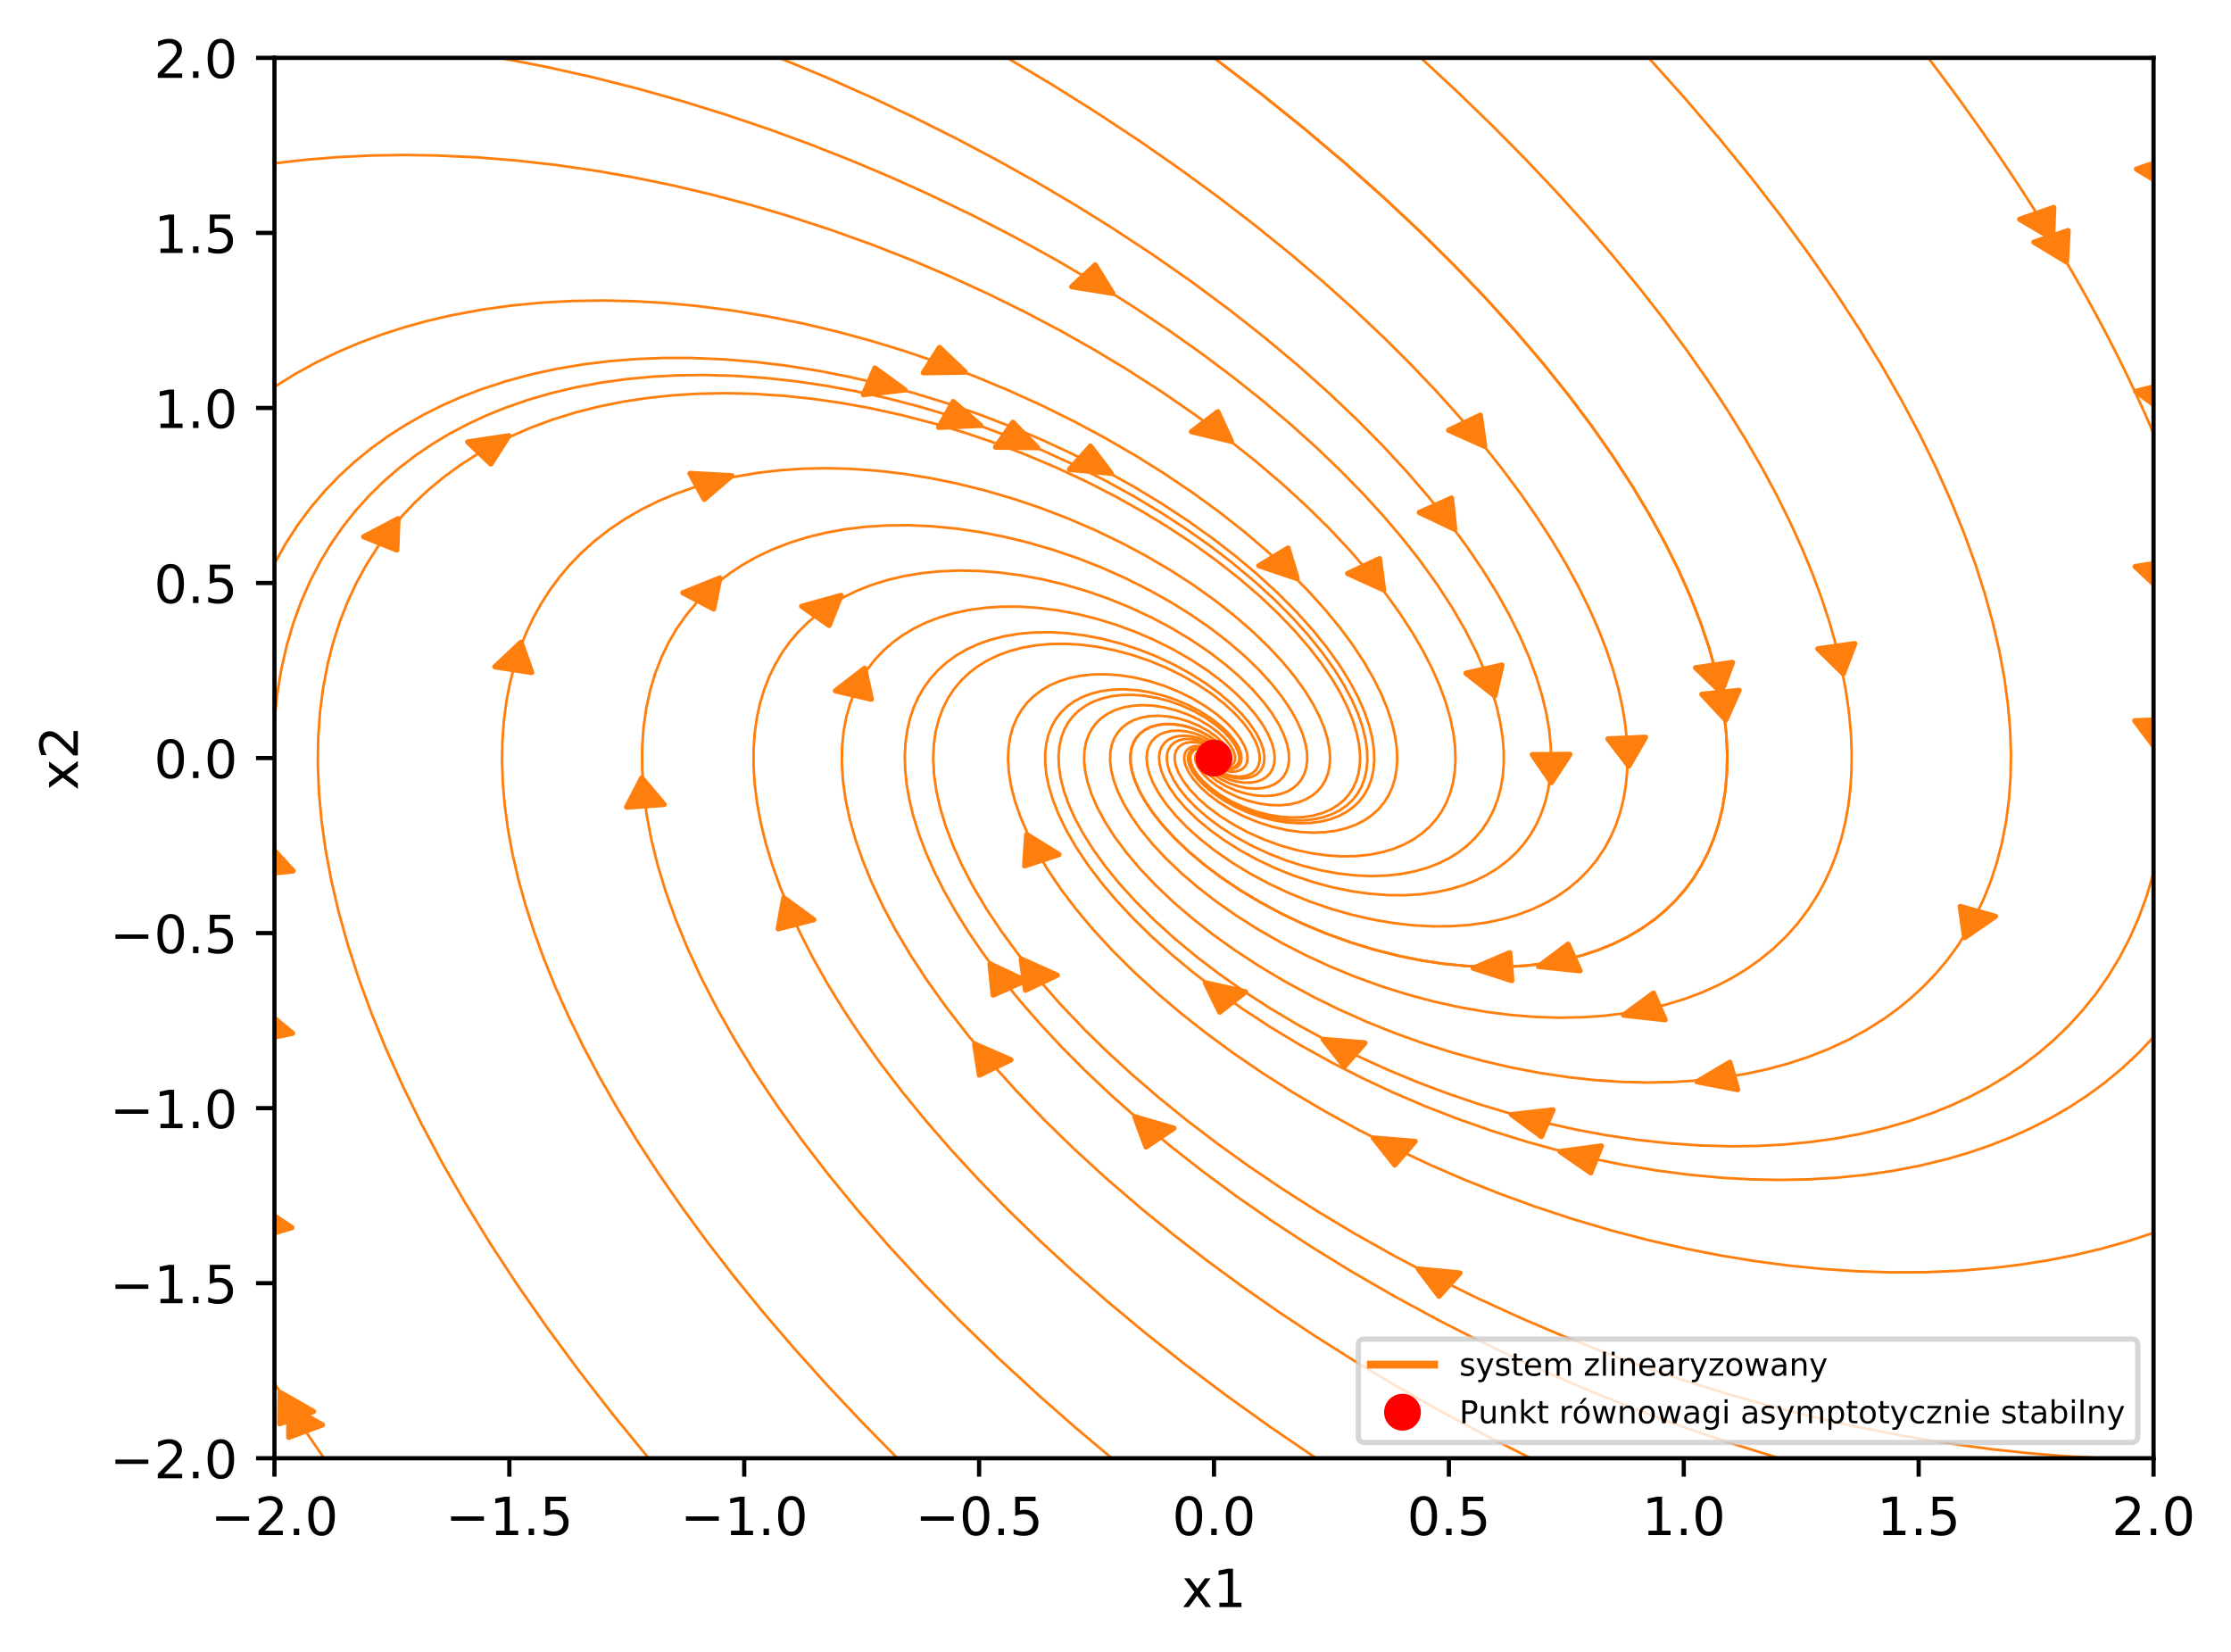 <?xml version="1.0" encoding="utf-8" standalone="no"?>
<!DOCTYPE svg PUBLIC "-//W3C//DTD SVG 1.1//EN"
  "http://www.w3.org/Graphics/SVG/1.1/DTD/svg11.dtd">
<!-- Created with matplotlib (http://matplotlib.org/) -->
<svg height="314pt" version="1.1" viewBox="0 0 424 314" width="424pt" xmlns="http://www.w3.org/2000/svg" xmlns:xlink="http://www.w3.org/1999/xlink">
 <defs>
  <style type="text/css">
*{stroke-linecap:butt;stroke-linejoin:round;}
  </style>
 </defs>
 <g id="figure_1">
  <g id="patch_1">
   <path d="M 0 314.667 
L 424.433 314.667 
L 424.433 0 
L 0 0 
z
" style="fill:#ffffff;"/>
  </g>
  <g id="axes_1">
   <g id="patch_2">
    <path d="M 52.161 277.111 
L 409.281 277.111 
L 409.281 10.999 
L 52.161 10.999 
z
" style="fill:#ffffff;"/>
   </g>
   <g id="patch_3">
    <path clip-path="url(#pbe9b90a091)" d="M 327.984 136.833 
L 323.431 131.944 
L 326.922 131.57 
L 327.01 131.559 
L 327.01 131.56 
L 330.501 131.186 
z
" style="fill:#ff7f0e;stroke:#ff7f0e;stroke-linejoin:miter;"/>
   </g>
   <g id="patch_4">
    <path clip-path="url(#pbe9b90a091)" d="M 279.988 183.987 
L 286.924 181.038 
L 287.118 183.662 
L 287.123 183.728 
L 287.123 183.728 
L 287.316 186.352 
z
" style="fill:#ff7f0e;stroke:#ff7f0e;stroke-linejoin:miter;"/>
   </g>
   <g id="patch_5">
    <path clip-path="url(#pbe9b90a091)" d="M 350.318 128.026 
L 345.476 123.295 
L 348.94 122.804 
L 349.028 122.791 
L 349.028 122.792 
L 352.493 122.301 
z
" style="fill:#ff7f0e;stroke:#ff7f0e;stroke-linejoin:miter;"/>
   </g>
   <g id="patch_6">
    <path clip-path="url(#pbe9b90a091)" d="M 308.556 192.911 
L 314.225 188.72 
L 315.327 191.216 
L 315.355 191.279 
L 315.354 191.28 
L 316.456 193.776 
z
" style="fill:#ff7f0e;stroke:#ff7f0e;stroke-linejoin:miter;"/>
   </g>
   <g id="patch_7">
    <path clip-path="url(#pbe9b90a091)" d="M 373.377 178.176 
L 372.549 172.257 
L 375.85 173.183 
L 375.934 173.205 
L 375.934 173.206 
L 379.234 174.131 
z
" style="fill:#ff7f0e;stroke:#ff7f0e;stroke-linejoin:miter;"/>
   </g>
   <g id="patch_8">
    <path clip-path="url(#pbe9b90a091)" d="M 322.518 205.569 
L 328.763 201.86 
L 329.495 204.431 
L 329.515 204.496 
L 329.514 204.496 
L 330.246 207.067 
z
" style="fill:#ff7f0e;stroke:#ff7f0e;stroke-linejoin:miter;"/>
   </g>
   <g id="patch_9">
    <path clip-path="url(#pbe9b90a091)" d="M 390.09 45.37 
L 383.833 41.672 
L 387.028 40.561 
L 387.108 40.531 
L 387.109 40.533 
L 390.305 39.421 
z
" style="fill:#ff7f0e;stroke:#ff7f0e;stroke-linejoin:miter;"/>
   </g>
   <g id="patch_10">
    <path clip-path="url(#pbe9b90a091)" d="M 392.728 49.774 
L 386.534 46.019 
L 389.748 44.937 
L 389.828 44.908 
L 389.829 44.91 
L 393.043 43.828 
z
" style="fill:#ff7f0e;stroke:#ff7f0e;stroke-linejoin:miter;"/>
   </g>
   <g id="patch_11">
    <path clip-path="url(#pbe9b90a091)" d="M 412.243 35.882 
L 406.032 32.142 
L 409.242 31.053 
L 409.322 31.023 
L 409.323 31.025 
L 412.532 29.936 
z
" style="fill:#ff7f0e;stroke:#ff7f0e;stroke-linejoin:miter;"/>
   </g>
   <g id="patch_12">
    <path clip-path="url(#pbe9b90a091)" d="M 411.597 78.55 
L 405.903 74.378 
L 409.24 73.526 
L 409.323 73.503 
L 409.324 73.505 
L 412.66 72.653 
z
" style="fill:#ff7f0e;stroke:#ff7f0e;stroke-linejoin:miter;"/>
   </g>
   <g id="patch_13">
    <path clip-path="url(#pbe9b90a091)" d="M 410.77 112.319 
L 405.789 107.669 
L 409.238 107.121 
L 409.325 107.105 
L 409.325 107.107 
L 412.774 106.559 
z
" style="fill:#ff7f0e;stroke:#ff7f0e;stroke-linejoin:miter;"/>
   </g>
   <g id="patch_14">
    <path clip-path="url(#pbe9b90a091)" d="M 409.614 142.159 
L 405.714 136.967 
L 409.236 136.844 
L 409.326 136.84 
L 409.326 136.841 
L 412.848 136.719 
z
" style="fill:#ff7f0e;stroke:#ff7f0e;stroke-linejoin:miter;"/>
   </g>
   <g id="patch_15">
    <path clip-path="url(#pbe9b90a091)" d="M 287.248 211.806 
L 295.143 210.915 
L 294.057 213.415 
L 294.03 213.478 
L 294.029 213.478 
L 292.942 215.978 
z
" style="fill:#ff7f0e;stroke:#ff7f0e;stroke-linejoin:miter;"/>
   </g>
   <g id="patch_16">
    <path clip-path="url(#pbe9b90a091)" d="M 251.478 197.517 
L 259.413 198.187 
L 257.49 200.39 
L 257.442 200.447 
L 257.442 200.446 
L 255.519 202.649 
z
" style="fill:#ff7f0e;stroke:#ff7f0e;stroke-linejoin:miter;"/>
   </g>
   <g id="patch_17">
    <path clip-path="url(#pbe9b90a091)" d="M 296.475 218.813 
L 304.336 217.764 
L 303.339 220.285 
L 303.315 220.349 
L 303.314 220.349 
L 302.318 222.87 
z
" style="fill:#ff7f0e;stroke:#ff7f0e;stroke-linejoin:miter;"/>
   </g>
   <g id="patch_18">
    <path clip-path="url(#pbe9b90a091)" d="M 229.081 186.751 
L 236.722 188.48 
L 234.296 190.388 
L 234.235 190.436 
L 234.234 190.436 
L 231.809 192.343 
z
" style="fill:#ff7f0e;stroke:#ff7f0e;stroke-linejoin:miter;"/>
   </g>
   <g id="patch_19">
    <path clip-path="url(#pbe9b90a091)" d="M 261.001 216.256 
L 268.939 216.899 
L 267.03 219.109 
L 266.983 219.165 
L 266.982 219.165 
L 265.073 221.375 
z
" style="fill:#ff7f0e;stroke:#ff7f0e;stroke-linejoin:miter;"/>
   </g>
   <g id="patch_20">
    <path clip-path="url(#pbe9b90a091)" d="M 195.127 158.586 
L 201.269 162.388 
L 198.041 163.445 
L 197.959 163.472 
L 197.959 163.472 
L 194.73 164.529 
z
" style="fill:#ff7f0e;stroke:#ff7f0e;stroke-linejoin:miter;"/>
   </g>
   <g id="patch_21">
    <path clip-path="url(#pbe9b90a091)" d="M 269.548 241.153 
L 277.469 241.907 
L 275.505 244.09 
L 275.457 244.146 
L 275.456 244.145 
L 273.492 246.327 
z
" style="fill:#ff7f0e;stroke:#ff7f0e;stroke-linejoin:miter;"/>
   </g>
   <g id="patch_22">
    <path clip-path="url(#pbe9b90a091)" d="M 194.092 182.248 
L 200.927 185.325 
L 197.946 186.729 
L 197.871 186.766 
L 197.87 186.765 
L 194.889 188.169 
z
" style="fill:#ff7f0e;stroke:#ff7f0e;stroke-linejoin:miter;"/>
   </g>
   <g id="patch_23">
    <path clip-path="url(#pbe9b90a091)" d="M 215.68 212.217 
L 223.112 214.394 
L 220.49 216.151 
L 220.425 216.197 
L 220.424 216.196 
L 217.802 217.953 
z
" style="fill:#ff7f0e;stroke:#ff7f0e;stroke-linejoin:miter;"/>
   </g>
   <g id="patch_24">
    <path clip-path="url(#pbe9b90a091)" d="M 188.156 183.162 
L 194.885 186.366 
L 191.857 187.714 
L 191.781 187.749 
L 191.781 187.748 
L 188.753 189.095 
z
" style="fill:#ff7f0e;stroke:#ff7f0e;stroke-linejoin:miter;"/>
   </g>
   <g id="patch_25">
    <path clip-path="url(#pbe9b90a091)" d="M 185.234 198.391 
L 192.124 201.4 
L 189.168 202.834 
L 189.094 202.871 
L 189.093 202.87 
L 186.138 204.304 
z
" style="fill:#ff7f0e;stroke:#ff7f0e;stroke-linejoin:miter;"/>
   </g>
   <g id="patch_26">
    <path clip-path="url(#pbe9b90a091)" d="M 164.316 126.999 
L 165.588 132.874 
L 162.223 132.088 
L 162.138 132.069 
L 162.138 132.068 
L 158.773 131.283 
z
" style="fill:#ff7f0e;stroke:#ff7f0e;stroke-linejoin:miter;"/>
   </g>
   <g id="patch_27">
    <path clip-path="url(#pbe9b90a091)" d="M 148.953 170.603 
L 154.653 174.77 
L 151.318 175.625 
L 151.234 175.648 
L 151.234 175.647 
L 147.899 176.502 
z
" style="fill:#ff7f0e;stroke:#ff7f0e;stroke-linejoin:miter;"/>
   </g>
   <g id="patch_28">
    <path clip-path="url(#pbe9b90a091)" d="M 159.838 113.141 
L 157.58 118.849 
L 155 117.057 
L 154.935 117.012 
L 154.935 117.012 
L 152.355 115.22 
z
" style="fill:#ff7f0e;stroke:#ff7f0e;stroke-linejoin:miter;"/>
   </g>
   <g id="patch_29">
    <path clip-path="url(#pbe9b90a091)" d="M 121.959 147.827 
L 126.201 152.869 
L 122.691 153.122 
L 122.602 153.129 
L 122.602 153.128 
L 119.092 153.381 
z
" style="fill:#ff7f0e;stroke:#ff7f0e;stroke-linejoin:miter;"/>
   </g>
   <g id="patch_30">
    <path clip-path="url(#pbe9b90a091)" d="M 136.806 109.828 
L 135.62 115.713 
L 132.735 114.201 
L 132.662 114.164 
L 132.662 114.163 
L 129.777 112.652 
z
" style="fill:#ff7f0e;stroke:#ff7f0e;stroke-linejoin:miter;"/>
   </g>
   <g id="patch_31">
    <path clip-path="url(#pbe9b90a091)" d="M 99.017 122.047 
L 101.044 127.803 
L 97.593 127.262 
L 97.505 127.25 
L 97.505 127.249 
L 94.054 126.709 
z
" style="fill:#ff7f0e;stroke:#ff7f0e;stroke-linejoin:miter;"/>
   </g>
   <g id="patch_32">
    <path clip-path="url(#pbe9b90a091)" d="M 139.094 90.407 
L 133.84 94.888 
L 132.503 92.456 
L 132.468 92.395 
L 132.469 92.395 
L 131.131 89.963 
z
" style="fill:#ff7f0e;stroke:#ff7f0e;stroke-linejoin:miter;"/>
   </g>
   <g id="patch_33">
    <path clip-path="url(#pbe9b90a091)" d="M 75.638 98.57 
L 75.406 104.518 
L 72.299 103.275 
L 72.22 103.244 
L 72.22 103.243 
L 69.113 102 
z
" style="fill:#ff7f0e;stroke:#ff7f0e;stroke-linejoin:miter;"/>
   </g>
   <g id="patch_34">
    <path clip-path="url(#pbe9b90a091)" d="M 96.715 82.801 
L 93.291 88.177 
L 91.118 86.107 
L 91.062 86.055 
L 91.063 86.055 
L 88.889 83.986 
z
" style="fill:#ff7f0e;stroke:#ff7f0e;stroke-linejoin:miter;"/>
   </g>
   <g id="patch_35">
    <path clip-path="url(#pbe9b90a091)" d="M 54.909 267.182 
L 61.277 270.772 
L 58.117 271.938 
L 58.038 271.97 
L 58.037 271.967 
L 54.876 273.132 
z
" style="fill:#ff7f0e;stroke:#ff7f0e;stroke-linejoin:miter;"/>
   </g>
   <g id="patch_36">
    <path clip-path="url(#pbe9b90a091)" d="M 53.248 264.609 
L 59.588 268.228 
L 56.417 269.379 
L 56.339 269.41 
L 56.337 269.408 
L 53.167 270.559 
z
" style="fill:#ff7f0e;stroke:#ff7f0e;stroke-linejoin:miter;"/>
   </g>
   <g id="patch_37">
    <path clip-path="url(#pbe9b90a091)" d="M 49.506 229.326 
L 55.475 233.278 
L 52.201 234.255 
L 52.119 234.282 
L 52.118 234.28 
L 48.844 235.256 
z
" style="fill:#ff7f0e;stroke:#ff7f0e;stroke-linejoin:miter;"/>
   </g>
   <g id="patch_38">
    <path clip-path="url(#pbe9b90a091)" d="M 50.229 191.944 
L 55.598 196.348 
L 52.203 197.059 
L 52.118 197.079 
L 52.117 197.077 
L 48.722 197.787 
z
" style="fill:#ff7f0e;stroke:#ff7f0e;stroke-linejoin:miter;"/>
   </g>
   <g id="patch_39">
    <path clip-path="url(#pbe9b90a091)" d="M 51.195 160.594 
L 55.699 165.507 
L 52.205 165.863 
L 52.117 165.873 
L 52.116 165.872 
L 48.622 166.227 
z
" style="fill:#ff7f0e;stroke:#ff7f0e;stroke-linejoin:miter;"/>
   </g>
   <g id="patch_40">
    <path clip-path="url(#pbe9b90a091)" d="M 186.363 80.832 
L 178.394 81.213 
L 179.766 78.792 
L 179.8 78.73 
L 179.801 78.731 
L 181.173 76.31 
z
" style="fill:#ff7f0e;stroke:#ff7f0e;stroke-linejoin:miter;"/>
   </g>
   <g id="patch_41">
    <path clip-path="url(#pbe9b90a091)" d="M 197.183 85.068 
L 189.199 84.973 
L 190.826 82.642 
L 190.867 82.582 
L 190.868 82.583 
L 192.495 80.251 
z
" style="fill:#ff7f0e;stroke:#ff7f0e;stroke-linejoin:miter;"/>
   </g>
   <g id="patch_42">
    <path clip-path="url(#pbe9b90a091)" d="M 171.978 74.09 
L 164.085 74.993 
L 165.165 72.491 
L 165.191 72.428 
L 165.192 72.428 
L 166.272 69.926 
z
" style="fill:#ff7f0e;stroke:#ff7f0e;stroke-linejoin:miter;"/>
   </g>
   <g id="patch_43">
    <path clip-path="url(#pbe9b90a091)" d="M 211.184 89.95 
L 203.264 89.192 
L 205.23 87.011 
L 205.279 86.955 
L 205.279 86.955 
L 207.245 84.774 
z
" style="fill:#ff7f0e;stroke:#ff7f0e;stroke-linejoin:miter;"/>
   </g>
   <g id="patch_44">
    <path clip-path="url(#pbe9b90a091)" d="M 183.461 70.711 
L 175.477 70.833 
L 176.989 68.459 
L 177.026 68.399 
L 177.027 68.399 
L 178.539 66.025 
z
" style="fill:#ff7f0e;stroke:#ff7f0e;stroke-linejoin:miter;"/>
   </g>
   <g id="patch_45">
    <path clip-path="url(#pbe9b90a091)" d="M 246.529 109.953 
L 239.248 107.509 
L 241.981 105.849 
L 242.05 105.806 
L 242.05 105.807 
L 244.783 104.146 
z
" style="fill:#ff7f0e;stroke:#ff7f0e;stroke-linejoin:miter;"/>
   </g>
   <g id="patch_46">
    <path clip-path="url(#pbe9b90a091)" d="M 234.031 83.871 
L 226.435 82.034 
L 228.909 80.161 
L 228.971 80.113 
L 228.971 80.114 
L 231.445 78.241 
z
" style="fill:#ff7f0e;stroke:#ff7f0e;stroke-linejoin:miter;"/>
   </g>
   <g id="patch_47">
    <path clip-path="url(#pbe9b90a091)" d="M 262.944 112.079 
L 256.119 108.99 
L 259.104 107.591 
L 259.179 107.555 
L 259.18 107.556 
L 262.165 106.157 
z
" style="fill:#ff7f0e;stroke:#ff7f0e;stroke-linejoin:miter;"/>
   </g>
   <g id="patch_48">
    <path clip-path="url(#pbe9b90a091)" d="M 211.482 55.741 
L 203.676 54.486 
L 205.883 52.436 
L 205.938 52.383 
L 205.939 52.384 
L 208.146 50.335 
z
" style="fill:#ff7f0e;stroke:#ff7f0e;stroke-linejoin:miter;"/>
   </g>
   <g id="patch_49">
    <path clip-path="url(#pbe9b90a091)" d="M 284.092 132.252 
L 278.606 127.929 
L 281.981 127.168 
L 282.066 127.148 
L 282.066 127.148 
L 285.442 126.387 
z
" style="fill:#ff7f0e;stroke:#ff7f0e;stroke-linejoin:miter;"/>
   </g>
   <g id="patch_50">
    <path clip-path="url(#pbe9b90a091)" d="M 276.478 100.579 
L 269.737 97.389 
L 272.759 96.035 
L 272.835 96 
L 272.835 96.001 
L 275.858 94.647 
z
" style="fill:#ff7f0e;stroke:#ff7f0e;stroke-linejoin:miter;"/>
   </g>
   <g id="patch_51">
    <path clip-path="url(#pbe9b90a091)" d="M 294.85 148.703 
L 291.215 143.405 
L 294.741 143.382 
L 294.831 143.38 
L 294.831 143.381 
L 298.357 143.357 
z
" style="fill:#ff7f0e;stroke:#ff7f0e;stroke-linejoin:miter;"/>
   </g>
   <g id="patch_52">
    <path clip-path="url(#pbe9b90a091)" d="M 282.162 84.813 
L 275.308 81.76 
L 278.28 80.345 
L 278.355 80.308 
L 278.355 80.309 
L 281.328 78.895 
z
" style="fill:#ff7f0e;stroke:#ff7f0e;stroke-linejoin:miter;"/>
   </g>
   <g id="patch_53">
    <path clip-path="url(#pbe9b90a091)" d="M 309.56 145.573 
L 305.593 140.408 
L 309.114 140.261 
L 309.203 140.256 
L 309.203 140.257 
L 312.724 140.109 
z
" style="fill:#ff7f0e;stroke:#ff7f0e;stroke-linejoin:miter;"/>
   </g>
   <g id="patch_54">
    <path clip-path="url(#pbe9b90a091)" d="M 327.124 131.607 
L 322.248 126.894 
L 325.709 126.39 
L 325.797 126.377 
L 325.797 126.377 
L 329.258 125.873 
z
" style="fill:#ff7f0e;stroke:#ff7f0e;stroke-linejoin:miter;"/>
   </g>
   <g id="patch_55">
    <path clip-path="url(#pbe9b90a091)" d="M 292.384 183.66 
L 298.006 179.434 
L 299.136 181.923 
L 299.165 181.986 
L 299.164 181.986 
L 300.294 184.476 
z
" style="fill:#ff7f0e;stroke:#ff7f0e;stroke-linejoin:miter;"/>
   </g>
   <g id="matplotlib.axis_1">
    <g id="xtick_1">
     <g id="line2d_1">
      <defs>
       <path d="M 0 0 
L 0 3.5 
" id="md7c34740be" style="stroke:#000000;stroke-width:0.8;"/>
      </defs>
      <g>
       <use style="stroke:#000000;stroke-width:0.8;" x="52.161" xlink:href="#md7c34740be" y="277.111"/>
      </g>
     </g>
     <g id="text_1">
      <!-- −2.0 -->
      <defs>
       <path d="M 10.594 35.5 
L 73.188 35.5 
L 73.188 27.203 
L 10.594 27.203 
z
" id="DejaVuSans-2212"/>
       <path d="M 19.188 8.297 
L 53.609 8.297 
L 53.609 0 
L 7.328 0 
L 7.328 8.297 
Q 12.938 14.109 22.625 23.891 
Q 32.328 33.688 34.812 36.531 
Q 39.547 41.844 41.422 45.531 
Q 43.312 49.219 43.312 52.781 
Q 43.312 58.594 39.234 62.25 
Q 35.156 65.922 28.609 65.922 
Q 23.969 65.922 18.812 64.312 
Q 13.672 62.703 7.812 59.422 
L 7.812 69.391 
Q 13.766 71.781 18.938 73 
Q 24.125 74.219 28.422 74.219 
Q 39.75 74.219 46.484 68.547 
Q 53.219 62.891 53.219 53.422 
Q 53.219 48.922 51.531 44.891 
Q 49.859 40.875 45.406 35.406 
Q 44.188 33.984 37.641 27.219 
Q 31.109 20.453 19.188 8.297 
" id="DejaVuSans-32"/>
       <path d="M 10.688 12.406 
L 21 12.406 
L 21 0 
L 10.688 0 
z
" id="DejaVuSans-2e"/>
       <path d="M 31.781 66.406 
Q 24.172 66.406 20.328 58.906 
Q 16.5 51.422 16.5 36.375 
Q 16.5 21.391 20.328 13.891 
Q 24.172 6.391 31.781 6.391 
Q 39.453 6.391 43.281 13.891 
Q 47.125 21.391 47.125 36.375 
Q 47.125 51.422 43.281 58.906 
Q 39.453 66.406 31.781 66.406 
M 31.781 74.219 
Q 44.047 74.219 50.516 64.516 
Q 56.984 54.828 56.984 36.375 
Q 56.984 17.969 50.516 8.266 
Q 44.047 -1.422 31.781 -1.422 
Q 19.531 -1.422 13.062 8.266 
Q 6.594 17.969 6.594 36.375 
Q 6.594 54.828 13.062 64.516 
Q 19.531 74.219 31.781 74.219 
" id="DejaVuSans-30"/>
      </defs>
      <g transform="translate(40.02 291.71)scale(0.1 -0.1)">
       <use xlink:href="#DejaVuSans-2212"/>
       <use x="83.789" xlink:href="#DejaVuSans-32"/>
       <use x="147.412" xlink:href="#DejaVuSans-2e"/>
       <use x="179.199" xlink:href="#DejaVuSans-30"/>
      </g>
     </g>
    </g>
    <g id="xtick_2">
     <g id="line2d_2">
      <g>
       <use style="stroke:#000000;stroke-width:0.8;" x="96.801" xlink:href="#md7c34740be" y="277.111"/>
      </g>
     </g>
     <g id="text_2">
      <!-- −1.5 -->
      <defs>
       <path d="M 12.406 8.297 
L 28.516 8.297 
L 28.516 63.922 
L 10.984 60.406 
L 10.984 69.391 
L 28.422 72.906 
L 38.281 72.906 
L 38.281 8.297 
L 54.391 8.297 
L 54.391 0 
L 12.406 0 
z
" id="DejaVuSans-31"/>
       <path d="M 10.797 72.906 
L 49.516 72.906 
L 49.516 64.594 
L 19.828 64.594 
L 19.828 46.734 
Q 21.969 47.469 24.109 47.828 
Q 26.266 48.188 28.422 48.188 
Q 40.625 48.188 47.75 41.5 
Q 54.891 34.812 54.891 23.391 
Q 54.891 11.625 47.562 5.094 
Q 40.234 -1.422 26.906 -1.422 
Q 22.312 -1.422 17.547 -0.641 
Q 12.797 0.141 7.719 1.703 
L 7.719 11.625 
Q 12.109 9.234 16.797 8.062 
Q 21.484 6.891 26.703 6.891 
Q 35.156 6.891 40.078 11.328 
Q 45.016 15.766 45.016 23.391 
Q 45.016 31 40.078 35.438 
Q 35.156 39.891 26.703 39.891 
Q 22.75 39.891 18.812 39.016 
Q 14.891 38.141 10.797 36.281 
z
" id="DejaVuSans-35"/>
      </defs>
      <g transform="translate(84.66 291.71)scale(0.1 -0.1)">
       <use xlink:href="#DejaVuSans-2212"/>
       <use x="83.789" xlink:href="#DejaVuSans-31"/>
       <use x="147.412" xlink:href="#DejaVuSans-2e"/>
       <use x="179.199" xlink:href="#DejaVuSans-35"/>
      </g>
     </g>
    </g>
    <g id="xtick_3">
     <g id="line2d_3">
      <g>
       <use style="stroke:#000000;stroke-width:0.8;" x="141.441" xlink:href="#md7c34740be" y="277.111"/>
      </g>
     </g>
     <g id="text_3">
      <!-- −1.0 -->
      <g transform="translate(129.3 291.71)scale(0.1 -0.1)">
       <use xlink:href="#DejaVuSans-2212"/>
       <use x="83.789" xlink:href="#DejaVuSans-31"/>
       <use x="147.412" xlink:href="#DejaVuSans-2e"/>
       <use x="179.199" xlink:href="#DejaVuSans-30"/>
      </g>
     </g>
    </g>
    <g id="xtick_4">
     <g id="line2d_4">
      <g>
       <use style="stroke:#000000;stroke-width:0.8;" x="186.081" xlink:href="#md7c34740be" y="277.111"/>
      </g>
     </g>
     <g id="text_4">
      <!-- −0.5 -->
      <g transform="translate(173.94 291.71)scale(0.1 -0.1)">
       <use xlink:href="#DejaVuSans-2212"/>
       <use x="83.789" xlink:href="#DejaVuSans-30"/>
       <use x="147.412" xlink:href="#DejaVuSans-2e"/>
       <use x="179.199" xlink:href="#DejaVuSans-35"/>
      </g>
     </g>
    </g>
    <g id="xtick_5">
     <g id="line2d_5">
      <g>
       <use style="stroke:#000000;stroke-width:0.8;" x="230.721" xlink:href="#md7c34740be" y="277.111"/>
      </g>
     </g>
     <g id="text_5">
      <!-- 0.0 -->
      <g transform="translate(222.769 291.71)scale(0.1 -0.1)">
       <use xlink:href="#DejaVuSans-30"/>
       <use x="63.623" xlink:href="#DejaVuSans-2e"/>
       <use x="95.41" xlink:href="#DejaVuSans-30"/>
      </g>
     </g>
    </g>
    <g id="xtick_6">
     <g id="line2d_6">
      <g>
       <use style="stroke:#000000;stroke-width:0.8;" x="275.361" xlink:href="#md7c34740be" y="277.111"/>
      </g>
     </g>
     <g id="text_6">
      <!-- 0.5 -->
      <g transform="translate(267.409 291.71)scale(0.1 -0.1)">
       <use xlink:href="#DejaVuSans-30"/>
       <use x="63.623" xlink:href="#DejaVuSans-2e"/>
       <use x="95.41" xlink:href="#DejaVuSans-35"/>
      </g>
     </g>
    </g>
    <g id="xtick_7">
     <g id="line2d_7">
      <g>
       <use style="stroke:#000000;stroke-width:0.8;" x="320.001" xlink:href="#md7c34740be" y="277.111"/>
      </g>
     </g>
     <g id="text_7">
      <!-- 1.0 -->
      <g transform="translate(312.049 291.71)scale(0.1 -0.1)">
       <use xlink:href="#DejaVuSans-31"/>
       <use x="63.623" xlink:href="#DejaVuSans-2e"/>
       <use x="95.41" xlink:href="#DejaVuSans-30"/>
      </g>
     </g>
    </g>
    <g id="xtick_8">
     <g id="line2d_8">
      <g>
       <use style="stroke:#000000;stroke-width:0.8;" x="364.641" xlink:href="#md7c34740be" y="277.111"/>
      </g>
     </g>
     <g id="text_8">
      <!-- 1.5 -->
      <g transform="translate(356.689 291.71)scale(0.1 -0.1)">
       <use xlink:href="#DejaVuSans-31"/>
       <use x="63.623" xlink:href="#DejaVuSans-2e"/>
       <use x="95.41" xlink:href="#DejaVuSans-35"/>
      </g>
     </g>
    </g>
    <g id="xtick_9">
     <g id="line2d_9">
      <g>
       <use style="stroke:#000000;stroke-width:0.8;" x="409.281" xlink:href="#md7c34740be" y="277.111"/>
      </g>
     </g>
     <g id="text_9">
      <!-- 2.0 -->
      <g transform="translate(401.329 291.71)scale(0.1 -0.1)">
       <use xlink:href="#DejaVuSans-32"/>
       <use x="63.623" xlink:href="#DejaVuSans-2e"/>
       <use x="95.41" xlink:href="#DejaVuSans-30"/>
      </g>
     </g>
    </g>
    <g id="text_10">
     <!-- x1 -->
     <defs>
      <path d="M 54.891 54.688 
L 35.109 28.078 
L 55.906 0 
L 45.312 0 
L 29.391 21.484 
L 13.484 0 
L 2.875 0 
L 24.125 28.609 
L 4.688 54.688 
L 15.281 54.688 
L 29.781 35.203 
L 44.281 54.688 
z
" id="DejaVuSans-78"/>
     </defs>
     <g transform="translate(224.58 305.388)scale(0.1 -0.1)">
      <use xlink:href="#DejaVuSans-78"/>
      <use x="59.18" xlink:href="#DejaVuSans-31"/>
     </g>
    </g>
   </g>
   <g id="matplotlib.axis_2">
    <g id="ytick_1">
     <g id="line2d_10">
      <defs>
       <path d="M 0 0 
L -3.5 0 
" id="m58c624bf4e" style="stroke:#000000;stroke-width:0.8;"/>
      </defs>
      <g>
       <use style="stroke:#000000;stroke-width:0.8;" x="52.161" xlink:href="#m58c624bf4e" y="277.111"/>
      </g>
     </g>
     <g id="text_11">
      <!-- −2.0 -->
      <g transform="translate(20.878 280.91)scale(0.1 -0.1)">
       <use xlink:href="#DejaVuSans-2212"/>
       <use x="83.789" xlink:href="#DejaVuSans-32"/>
       <use x="147.412" xlink:href="#DejaVuSans-2e"/>
       <use x="179.199" xlink:href="#DejaVuSans-30"/>
      </g>
     </g>
    </g>
    <g id="ytick_2">
     <g id="line2d_11">
      <g>
       <use style="stroke:#000000;stroke-width:0.8;" x="52.161" xlink:href="#m58c624bf4e" y="243.847"/>
      </g>
     </g>
     <g id="text_12">
      <!-- −1.5 -->
      <g transform="translate(20.878 247.646)scale(0.1 -0.1)">
       <use xlink:href="#DejaVuSans-2212"/>
       <use x="83.789" xlink:href="#DejaVuSans-31"/>
       <use x="147.412" xlink:href="#DejaVuSans-2e"/>
       <use x="179.199" xlink:href="#DejaVuSans-35"/>
      </g>
     </g>
    </g>
    <g id="ytick_3">
     <g id="line2d_12">
      <g>
       <use style="stroke:#000000;stroke-width:0.8;" x="52.161" xlink:href="#m58c624bf4e" y="210.583"/>
      </g>
     </g>
     <g id="text_13">
      <!-- −1.0 -->
      <g transform="translate(20.878 214.382)scale(0.1 -0.1)">
       <use xlink:href="#DejaVuSans-2212"/>
       <use x="83.789" xlink:href="#DejaVuSans-31"/>
       <use x="147.412" xlink:href="#DejaVuSans-2e"/>
       <use x="179.199" xlink:href="#DejaVuSans-30"/>
      </g>
     </g>
    </g>
    <g id="ytick_4">
     <g id="line2d_13">
      <g>
       <use style="stroke:#000000;stroke-width:0.8;" x="52.161" xlink:href="#m58c624bf4e" y="177.319"/>
      </g>
     </g>
     <g id="text_14">
      <!-- −0.5 -->
      <g transform="translate(20.878 181.118)scale(0.1 -0.1)">
       <use xlink:href="#DejaVuSans-2212"/>
       <use x="83.789" xlink:href="#DejaVuSans-30"/>
       <use x="147.412" xlink:href="#DejaVuSans-2e"/>
       <use x="179.199" xlink:href="#DejaVuSans-35"/>
      </g>
     </g>
    </g>
    <g id="ytick_5">
     <g id="line2d_14">
      <g>
       <use style="stroke:#000000;stroke-width:0.8;" x="52.161" xlink:href="#m58c624bf4e" y="144.055"/>
      </g>
     </g>
     <g id="text_15">
      <!-- 0.0 -->
      <g transform="translate(29.258 147.854)scale(0.1 -0.1)">
       <use xlink:href="#DejaVuSans-30"/>
       <use x="63.623" xlink:href="#DejaVuSans-2e"/>
       <use x="95.41" xlink:href="#DejaVuSans-30"/>
      </g>
     </g>
    </g>
    <g id="ytick_6">
     <g id="line2d_15">
      <g>
       <use style="stroke:#000000;stroke-width:0.8;" x="52.161" xlink:href="#m58c624bf4e" y="110.791"/>
      </g>
     </g>
     <g id="text_16">
      <!-- 0.5 -->
      <g transform="translate(29.258 114.59)scale(0.1 -0.1)">
       <use xlink:href="#DejaVuSans-30"/>
       <use x="63.623" xlink:href="#DejaVuSans-2e"/>
       <use x="95.41" xlink:href="#DejaVuSans-35"/>
      </g>
     </g>
    </g>
    <g id="ytick_7">
     <g id="line2d_16">
      <g>
       <use style="stroke:#000000;stroke-width:0.8;" x="52.161" xlink:href="#m58c624bf4e" y="77.527"/>
      </g>
     </g>
     <g id="text_17">
      <!-- 1.0 -->
      <g transform="translate(29.258 81.326)scale(0.1 -0.1)">
       <use xlink:href="#DejaVuSans-31"/>
       <use x="63.623" xlink:href="#DejaVuSans-2e"/>
       <use x="95.41" xlink:href="#DejaVuSans-30"/>
      </g>
     </g>
    </g>
    <g id="ytick_8">
     <g id="line2d_17">
      <g>
       <use style="stroke:#000000;stroke-width:0.8;" x="52.161" xlink:href="#m58c624bf4e" y="44.263"/>
      </g>
     </g>
     <g id="text_18">
      <!-- 1.5 -->
      <g transform="translate(29.258 48.062)scale(0.1 -0.1)">
       <use xlink:href="#DejaVuSans-31"/>
       <use x="63.623" xlink:href="#DejaVuSans-2e"/>
       <use x="95.41" xlink:href="#DejaVuSans-35"/>
      </g>
     </g>
    </g>
    <g id="ytick_9">
     <g id="line2d_18">
      <g>
       <use style="stroke:#000000;stroke-width:0.8;" x="52.161" xlink:href="#m58c624bf4e" y="10.999"/>
      </g>
     </g>
     <g id="text_19">
      <!-- 2.0 -->
      <g transform="translate(29.258 14.798)scale(0.1 -0.1)">
       <use xlink:href="#DejaVuSans-32"/>
       <use x="63.623" xlink:href="#DejaVuSans-2e"/>
       <use x="95.41" xlink:href="#DejaVuSans-30"/>
      </g>
     </g>
    </g>
    <g id="text_20">
     <!-- x2 -->
     <g transform="translate(14.798 150.196)rotate(-90)scale(0.1 -0.1)">
      <use xlink:href="#DejaVuSans-78"/>
      <use x="59.18" xlink:href="#DejaVuSans-32"/>
     </g>
    </g>
   </g>
   <g id="line2d_19">
    <path clip-path="url(#pbe9b90a091)" d="M 230.721 10.999 
L 239.426 17.649 
L 247.685 24.283 
L 255.5 30.885 
L 262.873 37.441 
L 269.809 43.938 
L 276.311 50.361 
L 282.384 56.7 
L 288.036 62.943 
L 293.272 69.079 
L 298.1 75.099 
L 302.529 80.993 
L 306.566 86.753 
L 310.222 92.372 
L 313.505 97.843 
L 316.427 103.16 
L 318.997 108.318 
L 321.226 113.31 
L 323.126 118.135 
L 324.708 122.787 
L 325.984 127.264 
L 326.966 131.564 
L 327.665 135.685 
L 328.093 139.625 
L 328.263 143.383 
L 328.187 146.96 
L 327.877 150.356 
L 327.346 153.57 
L 326.605 156.605 
L 325.666 159.461 
L 324.541 162.14 
L 323.243 164.644 
L 321.782 166.976 
L 320.171 169.138 
L 318.42 171.134 
L 316.54 172.967 
L 314.543 174.639 
L 312.007 176.441 
L 309.334 178.024 
L 306.542 179.396 
L 303.648 180.565 
L 300.668 181.539 
L 297.617 182.325 
L 293.988 183.015 
L 290.305 183.475 
L 286.588 183.717 
L 282.859 183.755 
L 278.605 183.566 
L 274.384 183.149 
L 270.219 182.524 
L 265.626 181.596 
L 261.159 180.457 
L 256.84 179.135 
L 252.242 177.482 
L 247.876 175.668 
L 243.763 173.726 
L 239.547 171.479 
L 235.67 169.152 
L 232.14 166.78 
L 228.961 164.395 
L 225.894 161.812 
L 223.239 159.281 
L 220.986 156.829 
L 219.119 154.481 
L 217.621 152.258 
L 216.47 150.175 
L 215.642 148.244 
L 215.112 146.475 
L 214.854 144.873 
L 214.839 143.442 
L 215.042 142.18 
L 215.434 141.087 
L 215.989 140.157 
L 216.745 139.328 
L 217.629 138.675 
L 218.691 138.155 
L 219.919 137.793 
L 221.373 137.6 
L 222.935 137.615 
L 224.636 137.85 
L 226.404 138.317 
L 228.146 139.002 
L 229.761 139.867 
L 231.15 140.853 
L 232.229 141.882 
L 232.929 142.841 
L 233.262 143.643 
L 233.297 144.266 
L 233.112 144.705 
L 232.755 144.986 
L 232.227 145.109 
L 231.55 145.028 
L 230.857 144.725 
L 230.387 144.295 
L 230.313 143.98 
L 230.478 143.883 
L 230.749 143.984 
L 230.783 144.075 
L 230.721 144.055 
" style="fill:none;stroke:#ff7f0e;stroke-linecap:square;stroke-width:0.5;"/>
   </g>
   <g id="line2d_20">
    <path clip-path="url(#pbe9b90a091)" d="M 270.025 10.999 
L 276.993 17.468 
L 283.616 23.882 
L 289.897 30.232 
L 295.838 36.513 
L 301.444 42.715 
L 306.719 48.834 
L 311.668 54.861 
L 316.297 60.793 
L 320.609 66.622 
L 324.612 72.344 
L 328.31 77.955 
L 331.71 83.448 
L 334.819 88.822 
L 337.642 94.071 
L 340.187 99.194 
L 342.461 104.185 
L 344.47 109.043 
L 346.222 113.766 
L 347.724 118.351 
L 348.984 122.797 
L 350.009 127.101 
L 350.807 131.264 
L 351.385 135.283 
L 351.751 139.158 
L 351.913 142.89 
L 351.879 146.476 
L 351.656 149.919 
L 351.252 153.217 
L 350.675 156.371 
L 349.932 159.382 
L 349.032 162.252 
L 347.981 164.98 
L 346.788 167.568 
L 345.459 170.018 
L 343.62 172.889 
L 341.594 175.549 
L 339.398 178.003 
L 337.043 180.254 
L 334.544 182.307 
L 331.914 184.167 
L 329.166 185.838 
L 326.311 187.326 
L 323.363 188.636 
L 320.332 189.773 
L 316.603 190.918 
L 312.792 191.832 
L 308.915 192.527 
L 304.992 193.011 
L 301.037 193.297 
L 296.405 193.392 
L 291.775 193.248 
L 287.169 192.88 
L 282.608 192.307 
L 277.474 191.42 
L 272.446 190.31 
L 267.549 189.002 
L 262.802 187.517 
L 257.662 185.666 
L 252.757 183.651 
L 248.103 181.504 
L 243.715 179.251 
L 239.165 176.657 
L 234.968 174 
L 231.129 171.311 
L 227.652 168.619 
L 224.535 165.949 
L 221.517 163.066 
L 218.918 160.266 
L 216.726 157.572 
L 214.922 155.004 
L 213.486 152.578 
L 212.398 150.308 
L 211.632 148.202 
L 211.165 146.268 
L 210.97 144.51 
L 211.022 142.93 
L 211.294 141.528 
L 211.759 140.3 
L 212.394 139.244 
L 213.172 138.352 
L 214.156 137.56 
L 215.35 136.901 
L 216.744 136.408 
L 218.317 136.106 
L 220.038 136.012 
L 221.863 136.134 
L 223.841 136.495 
L 225.796 137.075 
L 227.742 137.88 
L 229.572 138.879 
L 231.126 139.973 
L 232.393 141.134 
L 233.278 142.242 
L 233.774 143.203 
L 233.941 143.987 
L 233.849 144.584 
L 233.566 145 
L 233.111 145.267 
L 232.494 145.367 
L 231.724 145.257 
L 230.94 144.918 
L 230.372 144.444 
L 230.196 144.046 
L 230.314 143.865 
L 230.584 143.867 
L 230.806 144.061 
L 230.759 144.09 
L 230.721 144.055 
" style="fill:none;stroke:#ff7f0e;stroke-linecap:square;stroke-width:0.5;"/>
   </g>
   <g id="line2d_21">
    <path clip-path="url(#pbe9b90a091)" d="M 313.332 10.999 
L 320.266 18.733 
L 326.788 26.36 
L 332.904 33.873 
L 338.619 41.264 
L 343.942 48.526 
L 348.878 55.654 
L 353.435 62.64 
L 357.621 69.481 
L 361.444 76.17 
L 364.912 82.703 
L 368.034 89.076 
L 370.817 95.285 
L 373.272 101.328 
L 375.408 107.201 
L 377.232 112.901 
L 378.755 118.426 
L 379.987 123.775 
L 380.936 128.946 
L 381.612 133.938 
L 382.025 138.75 
L 382.185 143.382 
L 382.101 147.834 
L 381.782 152.104 
L 381.24 156.195 
L 380.482 160.106 
L 379.519 163.839 
L 378.361 167.394 
L 377.017 170.774 
L 375.496 173.979 
L 373.807 177.011 
L 371.961 179.873 
L 369.965 182.566 
L 367.829 185.093 
L 365.562 187.457 
L 363.173 189.66 
L 360.669 191.706 
L 358.06 193.596 
L 354.662 195.746 
L 351.128 197.665 
L 347.473 199.359 
L 343.711 200.836 
L 339.857 202.103 
L 335.926 203.167 
L 331.929 204.034 
L 327.881 204.713 
L 322.972 205.289 
L 318.026 205.618 
L 313.064 205.713 
L 308.103 205.587 
L 303.161 205.253 
L 298.253 204.725 
L 292.592 203.881 
L 287.02 202.811 
L 281.559 201.535 
L 276.227 200.074 
L 271.04 198.446 
L 265.308 196.407 
L 259.805 194.203 
L 254.546 191.859 
L 249.544 189.403 
L 244.24 186.532 
L 239.287 183.58 
L 234.694 180.576 
L 230.466 177.548 
L 226.604 174.522 
L 223.106 171.519 
L 219.641 168.238 
L 216.611 165.04 
L 214.004 161.946 
L 211.804 158.976 
L 209.993 156.147 
L 208.551 153.473 
L 207.458 150.963 
L 206.69 148.626 
L 206.223 146.469 
L 206.034 144.494 
L 206.097 142.702 
L 206.389 141.094 
L 206.884 139.667 
L 207.558 138.418 
L 208.389 137.341 
L 209.353 136.43 
L 210.541 135.612 
L 211.959 134.927 
L 213.471 134.442 
L 215.178 134.126 
L 217.059 134.004 
L 219.077 134.093 
L 221.186 134.403 
L 223.454 134.967 
L 225.674 135.753 
L 227.775 136.726 
L 229.768 137.896 
L 231.474 139.156 
L 232.844 140.44 
L 233.845 141.681 
L 234.453 142.778 
L 234.721 143.703 
L 234.71 144.443 
L 234.482 144.998 
L 234.079 145.39 
L 233.507 145.629 
L 232.767 145.69 
L 231.901 145.535 
L 231.028 145.154 
L 230.365 144.634 
L 230.077 144.156 
L 230.126 143.878 
L 230.356 143.788 
L 230.701 143.895 
L 230.821 144.08 
L 230.799 144.096 
L 230.704 144.059 
L 230.721 144.055 
" style="fill:none;stroke:#ff7f0e;stroke-linecap:square;stroke-width:0.5;"/>
   </g>
   <g id="line2d_22">
    <path clip-path="url(#pbe9b90a091)" d="M 366.459 10.999 
L 368.228 13.336 
L 369.967 15.663 
L 371.675 17.979 
L 373.351 20.285 
L 374.997 22.58 
L 376.612 24.864 
L 378.196 27.138 
L 379.75 29.401 
L 381.273 31.652 
L 382.767 33.892 
L 384.23 36.121 
L 385.664 38.339 
L 387.068 40.545 
L 388.442 42.739 
L 389.787 44.922 
L 391.103 47.092 
L 392.389 49.251 
L 393.647 51.398 
L 394.876 53.532 
L 396.077 55.655 
L 397.249 57.765 
L 398.393 59.862 
L 399.509 61.947 
L 400.597 64.02 
L 401.657 66.08 
L 402.69 68.127 
L 403.695 70.161 
L 404.673 72.183 
L 405.624 74.191 
L 406.548 76.187 
L 407.446 78.169 
L 408.317 80.138 
L 409.161 82.094 
L 409.98 84.037 
" style="fill:none;stroke:#ff7f0e;stroke-linecap:square;stroke-width:0.5;"/>
   </g>
   <g id="line2d_23">
    <path clip-path="url(#pbe9b90a091)" d="M 409.281 31.036 
L 410.781 33.49 
" style="fill:none;stroke:#ff7f0e;stroke-linecap:square;stroke-width:0.5;"/>
   </g>
   <g id="line2d_24">
    <path clip-path="url(#pbe9b90a091)" d="M 409.281 73.513 
L 410.214 75.543 
" style="fill:none;stroke:#ff7f0e;stroke-linecap:square;stroke-width:0.5;"/>
   </g>
   <g id="line2d_25">
    <path clip-path="url(#pbe9b90a091)" d="M 409.281 107.112 
L 409.765 108.806 
" style="fill:none;stroke:#ff7f0e;stroke-linecap:square;stroke-width:0.5;"/>
   </g>
   <g id="line2d_26">
    <path clip-path="url(#pbe9b90a091)" d="M 409.281 136.841 
L 409.368 138.237 
" style="fill:none;stroke:#ff7f0e;stroke-linecap:square;stroke-width:0.5;"/>
   </g>
   <g id="line2d_27">
    <path clip-path="url(#pbe9b90a091)" d="M 409.281 165.869 
L 407.993 170.212 
L 406.477 174.344 
L 404.745 178.267 
L 402.808 181.982 
L 400.677 185.492 
L 398.363 188.8 
L 395.877 191.907 
L 393.229 194.818 
L 390.43 197.535 
L 387.491 200.062 
L 384.421 202.401 
L 381.23 204.558 
L 377.929 206.535 
L 374.525 208.336 
L 371.03 209.966 
L 367.452 211.429 
L 362.877 213.029 
L 358.202 214.382 
L 353.444 215.498 
L 348.619 216.386 
L 343.742 217.053 
L 338.828 217.511 
L 333.889 217.767 
L 328.94 217.83 
L 323.005 217.666 
L 317.092 217.254 
L 311.223 216.611 
L 305.414 215.751 
L 299.682 214.692 
L 294.044 213.447 
L 287.602 211.781 
L 281.326 209.907 
L 275.235 207.848 
L 269.346 205.627 
L 263.672 203.265 
L 258.226 200.782 
L 252.293 197.823 
L 246.684 194.76 
L 241.409 191.622 
L 236.473 188.432 
L 231.881 185.215 
L 227.635 181.992 
L 223.271 178.384 
L 219.341 174.822 
L 215.837 171.328 
L 212.749 167.923 
L 210.067 164.627 
L 207.775 161.455 
L 205.858 158.421 
L 204.299 155.538 
L 203.078 152.813 
L 202.177 150.256 
L 201.573 147.87 
L 201.248 145.66 
L 201.179 143.628 
L 201.344 141.775 
L 201.722 140.098 
L 202.293 138.596 
L 203.034 137.266 
L 203.926 136.103 
L 205.069 135 
L 206.348 134.088 
L 207.736 133.358 
L 209.363 132.752 
L 211.221 132.31 
L 213.134 132.077 
L 215.231 132.037 
L 217.476 132.211 
L 219.823 132.611 
L 222.216 133.239 
L 224.59 134.083 
L 226.876 135.121 
L 229.107 136.38 
L 231.077 137.755 
L 232.659 139.118 
L 233.913 140.479 
L 234.813 141.779 
L 235.335 142.919 
L 235.533 143.879 
L 235.471 144.62 
L 235.201 145.212 
L 234.754 145.642 
L 234.147 145.914 
L 233.372 146.016 
L 232.442 145.908 
L 231.463 145.568 
L 230.619 145.048 
L 230.084 144.477 
L 229.936 144.035 
L 230.057 143.801 
L 230.341 143.738 
L 230.72 143.88 
L 230.839 144.087 
L 230.827 144.098 
L 230.704 144.066 
L 230.721 144.055 
" style="fill:none;stroke:#ff7f0e;stroke-linecap:square;stroke-width:0.5;"/>
   </g>
   <g id="line2d_28">
    <path clip-path="url(#pbe9b90a091)" d="M 409.281 197.07 
L 406.351 200.165 
L 403.261 203.052 
L 400.021 205.733 
L 396.643 208.211 
L 393.137 210.493 
L 389.514 212.58 
L 385.784 214.478 
L 381.957 216.191 
L 378.042 217.724 
L 374.05 219.082 
L 369.99 220.268 
L 364.833 221.518 
L 359.6 222.519 
L 354.309 223.279 
L 348.974 223.809 
L 343.611 224.119 
L 338.234 224.218 
L 332.857 224.117 
L 327.494 223.826 
L 321.093 223.239 
L 314.749 222.41 
L 308.481 221.356 
L 302.306 220.093 
L 296.241 218.638 
L 290.3 217.007 
L 283.544 214.904 
L 276.995 212.607 
L 270.67 210.142 
L 264.583 207.53 
L 258.748 204.795 
L 253.175 201.957 
L 247.137 198.615 
L 241.463 195.194 
L 236.158 191.722 
L 231.229 188.224 
L 226.675 184.723 
L 222.496 181.242 
L 218.689 177.799 
L 215.248 174.414 
L 212.167 171.102 
L 209.438 167.879 
L 206.773 164.374 
L 204.523 161.014 
L 202.67 157.812 
L 201.194 154.779 
L 200.073 151.924 
L 199.285 149.254 
L 198.847 147.039 
L 198.639 144.977 
L 198.644 143.067 
L 198.846 141.31 
L 199.228 139.705 
L 199.853 138.079 
L 200.664 136.639 
L 201.638 135.381 
L 202.752 134.298 
L 204.132 133.292 
L 205.632 132.484 
L 207.393 131.811 
L 209.237 131.348 
L 211.309 131.063 
L 213.585 130.989 
L 216.029 131.15 
L 218.421 131.526 
L 220.886 132.126 
L 223.362 132.948 
L 225.781 133.975 
L 228.073 135.177 
L 230.167 136.515 
L 232 137.939 
L 233.517 139.393 
L 234.636 140.757 
L 235.415 142.049 
L 235.837 143.172 
L 235.955 144.112 
L 235.833 144.833 
L 235.514 145.41 
L 235.027 145.828 
L 234.355 146.098 
L 233.508 146.185 
L 232.53 146.054 
L 231.521 145.696 
L 230.636 145.154 
L 230.06 144.56 
L 229.868 144.083 
L 229.966 143.807 
L 230.23 143.708 
L 230.623 143.804 
L 230.86 144.055 
L 230.796 144.112 
L 230.749 144.102 
L 230.699 144.051 
L 230.721 144.055 
" style="fill:none;stroke:#ff7f0e;stroke-linecap:square;stroke-width:0.5;"/>
   </g>
   <g id="line2d_29">
    <path clip-path="url(#pbe9b90a091)" d="M 409.281 234.269 
L 404.394 235.878 
L 399.427 237.279 
L 394.39 238.479 
L 389.293 239.484 
L 384.148 240.3 
L 378.964 240.933 
L 372.444 241.476 
L 365.896 241.755 
L 359.338 241.783 
L 352.786 241.571 
L 346.256 241.131 
L 339.763 240.476 
L 333.321 239.618 
L 326.943 238.569 
L 320.641 237.341 
L 313.196 235.647 
L 305.897 233.731 
L 298.76 231.614 
L 291.802 229.315 
L 285.035 226.851 
L 278.472 224.242 
L 272.125 221.504 
L 265.005 218.171 
L 258.204 214.713 
L 251.733 211.154 
L 245.6 207.519 
L 239.811 203.829 
L 234.371 200.106 
L 229.281 196.369 
L 224.542 192.638 
L 220.153 188.929 
L 215.561 184.738 
L 211.415 180.619 
L 207.707 176.592 
L 204.425 172.675 
L 201.557 168.883 
L 199.089 165.229 
L 197.005 161.727 
L 195.289 158.385 
L 193.922 155.212 
L 192.887 152.215 
L 192.164 149.397 
L 191.733 146.764 
L 191.575 144.316 
L 191.671 142.055 
L 191.998 139.98 
L 192.539 138.09 
L 193.273 136.381 
L 194.18 134.851 
L 195.243 133.496 
L 196.442 132.309 
L 197.931 131.169 
L 199.546 130.227 
L 201.264 129.474 
L 203.265 128.844 
L 205.337 128.419 
L 207.667 128.169 
L 210.231 128.133 
L 212.783 128.317 
L 215.495 128.732 
L 218.315 129.393 
L 221.178 130.302 
L 224.011 131.447 
L 226.584 132.72 
L 229.007 134.158 
L 231.209 135.721 
L 233.125 137.358 
L 234.63 138.931 
L 235.746 140.4 
L 236.536 141.801 
L 236.972 143.029 
L 237.103 144.024 
L 237.002 144.848 
L 236.713 145.503 
L 236.251 146.02 
L 235.611 146.398 
L 234.783 146.616 
L 233.81 146.637 
L 232.704 146.435 
L 231.593 146.006 
L 230.619 145.396 
L 229.959 144.734 
L 229.693 144.184 
L 229.739 143.828 
L 229.972 143.656 
L 230.362 143.658 
L 230.784 143.876 
L 230.874 144.102 
L 230.868 144.108 
L 230.714 144.088 
L 230.696 144.048 
L 230.721 144.055 
" style="fill:none;stroke:#ff7f0e;stroke-linecap:square;stroke-width:0.5;"/>
   </g>
   <g id="line2d_30">
    <path clip-path="url(#pbe9b90a091)" d="M 399.862 277.111 
L 392.729 276.731 
L 385.622 276.158 
L 378.55 275.4 
L 369.776 274.206 
L 361.09 272.752 
L 352.51 271.056 
L 344.051 269.132 
L 335.729 266.998 
L 327.557 264.668 
L 319.547 262.158 
L 311.711 259.482 
L 304.06 256.655 
L 296.603 253.691 
L 289.35 250.605 
L 280.924 246.759 
L 272.814 242.777 
L 265.029 238.683 
L 257.578 234.496 
L 250.467 230.238 
L 243.701 225.926 
L 237.283 221.58 
L 231.217 217.216 
L 225.502 212.85 
L 220.138 208.499 
L 215.123 204.175 
L 210.455 199.894 
L 206.129 195.667 
L 201.51 190.819 
L 197.34 186.078 
L 193.611 181.458 
L 190.309 176.974 
L 187.421 172.637 
L 184.934 168.459 
L 182.831 164.447 
L 181.097 160.61 
L 179.715 156.954 
L 178.668 153.485 
L 177.938 150.205 
L 177.506 147.118 
L 177.356 144.225 
L 177.468 141.527 
L 177.825 139.023 
L 178.408 136.713 
L 179.198 134.593 
L 180.18 132.661 
L 181.333 130.914 
L 182.643 129.347 
L 184.091 127.956 
L 185.662 126.735 
L 187.588 125.54 
L 189.63 124.552 
L 191.768 123.759 
L 194.263 123.088 
L 196.824 122.637 
L 199.428 122.391 
L 202.341 122.339 
L 205.247 122.498 
L 208.403 122.891 
L 211.761 123.549 
L 214.997 124.41 
L 218.329 125.533 
L 221.45 126.812 
L 224.55 128.319 
L 227.547 130.032 
L 230.192 131.8 
L 232.62 133.695 
L 234.644 135.554 
L 236.276 137.339 
L 237.603 139.12 
L 238.539 140.753 
L 239.122 142.218 
L 239.391 143.503 
L 239.395 144.542 
L 239.194 145.416 
L 238.794 146.168 
L 238.243 146.747 
L 237.495 147.202 
L 236.562 147.495 
L 235.479 147.597 
L 234.256 147.488 
L 232.936 147.145 
L 231.65 146.58 
L 230.546 145.855 
L 229.769 145.093 
L 229.372 144.419 
L 229.314 143.926 
L 229.484 143.625 
L 229.824 143.485 
L 230.313 143.536 
L 230.798 143.803 
L 230.947 144.089 
L 230.811 144.146 
L 230.684 144.052 
L 230.721 144.055 
" style="fill:none;stroke:#ff7f0e;stroke-linecap:square;stroke-width:0.5;"/>
   </g>
   <g id="line2d_31">
    <path clip-path="url(#pbe9b90a091)" d="M 338.157 277.111 
L 329.32 274.364 
L 320.674 271.433 
L 312.23 268.334 
L 303.999 265.084 
L 295.991 261.697 
L 288.214 258.188 
L 280.676 254.572 
L 273.385 250.864 
L 264.967 246.309 
L 256.92 241.663 
L 249.25 236.946 
L 241.963 232.179 
L 235.06 227.383 
L 228.544 222.574 
L 222.415 217.771 
L 216.672 212.991 
L 211.313 208.248 
L 206.333 203.557 
L 201.729 198.931 
L 197.494 194.383 
L 193.622 189.924 
L 190.105 185.565 
L 186.934 181.314 
L 184.102 177.181 
L 181.597 173.173 
L 179.409 169.296 
L 177.528 165.558 
L 175.942 161.961 
L 174.641 158.512 
L 173.61 155.213 
L 172.84 152.067 
L 172.316 149.076 
L 172.027 146.242 
L 171.96 143.566 
L 172.101 141.047 
L 172.44 138.685 
L 172.962 136.479 
L 173.656 134.429 
L 174.508 132.531 
L 175.508 130.784 
L 176.843 128.933 
L 178.342 127.279 
L 179.989 125.816 
L 181.763 124.538 
L 183.65 123.438 
L 185.921 122.392 
L 188.294 121.56 
L 190.744 120.929 
L 193.569 120.447 
L 196.438 120.19 
L 199.646 120.145 
L 202.845 120.333 
L 206.004 120.728 
L 209.403 121.374 
L 212.984 122.297 
L 216.4 123.411 
L 219.884 124.79 
L 223.114 126.306 
L 226.287 128.045 
L 229.126 129.849 
L 231.788 131.808 
L 234.058 133.748 
L 235.942 135.634 
L 237.542 137.549 
L 238.745 139.334 
L 239.581 140.966 
L 240.084 142.431 
L 240.291 143.717 
L 240.242 144.82 
L 239.976 145.743 
L 239.53 146.489 
L 238.902 147.099 
L 238.108 147.553 
L 237.125 147.849 
L 235.984 147.955 
L 234.687 147.848 
L 233.319 147.512 
L 231.952 146.944 
L 230.763 146.217 
L 229.847 145.403 
L 229.319 144.652 
L 229.159 144.072 
L 229.265 143.684 
L 229.549 143.472 
L 229.993 143.426 
L 230.541 143.595 
L 230.933 143.928 
L 230.931 144.141 
L 230.742 144.126 
L 230.682 144.046 
L 230.721 144.055 
" style="fill:none;stroke:#ff7f0e;stroke-linecap:square;stroke-width:0.5;"/>
   </g>
   <g id="line2d_32">
    <path clip-path="url(#pbe9b90a091)" d="M 290.885 277.111 
L 282.106 272.647 
L 273.63 268.087 
L 265.463 263.446 
L 257.609 258.741 
L 250.073 253.986 
L 242.858 249.195 
L 235.964 244.381 
L 229.394 239.557 
L 223.148 234.736 
L 217.224 229.929 
L 210.541 224.194 
L 204.318 218.513 
L 198.549 212.903 
L 193.228 207.38 
L 188.348 201.956 
L 183.901 196.647 
L 179.876 191.463 
L 176.263 186.415 
L 173.05 181.513 
L 170.226 176.766 
L 167.778 172.181 
L 165.693 167.764 
L 163.956 163.522 
L 162.553 159.46 
L 161.47 155.579 
L 160.692 151.885 
L 160.204 148.379 
L 159.991 145.061 
L 160.037 141.933 
L 160.327 138.995 
L 160.847 136.246 
L 161.58 133.684 
L 162.512 131.307 
L 163.628 129.113 
L 164.913 127.099 
L 166.354 125.262 
L 167.935 123.598 
L 169.643 122.101 
L 171.466 120.769 
L 173.719 119.415 
L 176.089 118.269 
L 178.557 117.323 
L 181.105 116.567 
L 184.093 115.924 
L 187.138 115.504 
L 190.216 115.291 
L 193.693 115.282 
L 197.157 115.497 
L 200.961 115.972 
L 204.685 116.669 
L 208.302 117.56 
L 212.129 118.732 
L 215.771 120.072 
L 219.505 121.686 
L 222.969 123.422 
L 226.397 125.394 
L 229.476 127.422 
L 232.2 129.466 
L 234.736 131.645 
L 236.867 133.767 
L 238.607 135.799 
L 239.976 137.716 
L 240.998 139.499 
L 241.698 141.132 
L 242.106 142.605 
L 242.253 143.912 
L 242.17 145.051 
L 241.889 146.023 
L 241.403 146.884 
L 240.762 147.566 
L 239.947 148.108 
L 238.975 148.492 
L 237.812 148.712 
L 236.491 148.734 
L 235.011 148.53 
L 233.465 148.083 
L 231.974 147.413 
L 230.669 146.581 
L 229.691 145.703 
L 229.085 144.874 
L 228.851 144.209 
L 228.901 143.732 
L 229.15 143.434 
L 229.557 143.297 
L 230.12 143.35 
L 230.702 143.623 
L 231.016 143.988 
L 230.957 144.167 
L 230.741 144.137 
L 230.674 144.044 
L 230.721 144.055 
" style="fill:none;stroke:#ff7f0e;stroke-linecap:square;stroke-width:0.5;"/>
   </g>
   <g id="line2d_33">
    <path clip-path="url(#pbe9b90a091)" d="M 250.141 277.111 
L 241.412 271.167 
L 233.083 265.202 
L 225.154 259.233 
L 217.626 253.274 
L 210.496 247.34 
L 203.764 241.443 
L 197.426 235.596 
L 191.478 229.812 
L 185.916 224.1 
L 180.734 218.472 
L 175.927 212.937 
L 171.488 207.504 
L 167.41 202.181 
L 163.685 196.976 
L 160.306 191.896 
L 157.262 186.947 
L 154.546 182.135 
L 152.149 177.464 
L 150.06 172.94 
L 148.269 168.566 
L 146.767 164.346 
L 145.543 160.282 
L 144.586 156.377 
L 143.886 152.632 
L 143.431 149.049 
L 143.212 145.628 
L 143.216 142.371 
L 143.434 139.276 
L 143.854 136.344 
L 144.465 133.574 
L 145.257 130.965 
L 146.218 128.514 
L 147.339 126.221 
L 148.608 124.084 
L 150.016 122.099 
L 151.551 120.264 
L 153.549 118.258 
L 155.7 116.458 
L 157.988 114.859 
L 160.397 113.455 
L 162.911 112.24 
L 165.515 111.207 
L 168.649 110.223 
L 171.865 109.465 
L 175.141 108.921 
L 178.459 108.581 
L 182.278 108.425 
L 186.101 108.5 
L 189.905 108.788 
L 194.133 109.344 
L 198.281 110.12 
L 202.323 111.093 
L 206.662 112.373 
L 210.818 113.833 
L 214.767 115.441 
L 218.852 117.347 
L 222.648 119.36 
L 226.442 121.638 
L 229.865 123.962 
L 232.913 126.295 
L 235.587 128.606 
L 238.068 131.05 
L 240.13 133.401 
L 241.792 135.635 
L 243.076 137.729 
L 244.008 139.669 
L 244.616 141.441 
L 244.931 143.038 
L 244.982 144.457 
L 244.801 145.697 
L 244.419 146.76 
L 243.867 147.65 
L 243.116 148.424 
L 242.237 149.017 
L 241.19 149.466 
L 239.917 149.764 
L 238.522 149.865 
L 236.973 149.757 
L 235.334 149.425 
L 233.624 148.848 
L 232.024 148.074 
L 230.636 147.165 
L 229.545 146.199 
L 228.808 145.261 
L 228.454 144.476 
L 228.408 143.873 
L 228.588 143.457 
L 228.935 143.202 
L 229.452 143.108 
L 230.109 143.222 
L 230.743 143.555 
L 231.081 143.955 
L 231.043 144.177 
L 230.829 144.194 
L 230.66 144.047 
L 230.68 144.031 
L 230.731 144.054 
L 230.721 144.055 
" style="fill:none;stroke:#ff7f0e;stroke-linecap:square;stroke-width:0.5;"/>
   </g>
   <g id="line2d_34">
    <path clip-path="url(#pbe9b90a091)" d="M 211.301 277.111 
L 204.317 271.223 
L 197.648 265.367 
L 189.752 258.102 
L 182.341 250.914 
L 175.41 243.816 
L 168.951 236.82 
L 162.958 229.94 
L 157.423 223.186 
L 152.336 216.569 
L 147.688 210.097 
L 143.47 203.78 
L 139.67 197.625 
L 136.277 191.64 
L 133.28 185.831 
L 130.667 180.204 
L 128.425 174.762 
L 126.542 169.511 
L 125.004 164.455 
L 123.8 159.595 
L 122.914 154.934 
L 122.335 150.474 
L 122.049 146.216 
L 122.041 142.16 
L 122.298 138.307 
L 122.808 134.656 
L 123.555 131.205 
L 124.528 127.954 
L 125.711 124.901 
L 127.094 122.044 
L 128.661 119.38 
L 130.401 116.906 
L 132.3 114.618 
L 134.347 112.514 
L 136.529 110.59 
L 138.834 108.84 
L 141.251 107.263 
L 143.768 105.851 
L 146.905 104.371 
L 150.153 103.116 
L 153.492 102.076 
L 156.907 101.244 
L 160.381 100.61 
L 164.488 100.108 
L 168.63 99.848 
L 172.786 99.815 
L 176.935 99.993 
L 181.644 100.436 
L 186.293 101.113 
L 190.857 102.002 
L 195.316 103.082 
L 200.181 104.497 
L 204.864 106.096 
L 209.344 107.852 
L 214.063 109.953 
L 218.491 112.178 
L 222.614 114.495 
L 226.422 116.872 
L 230.24 119.524 
L 233.665 122.18 
L 236.699 124.809 
L 239.35 127.385 
L 241.625 129.884 
L 243.695 132.497 
L 245.355 134.971 
L 246.629 137.289 
L 247.543 139.436 
L 248.126 141.403 
L 248.395 143.043 
L 248.433 144.523 
L 248.265 145.844 
L 247.913 147.006 
L 247.347 148.098 
L 246.62 149.012 
L 245.683 149.809 
L 244.624 150.419 
L 243.382 150.88 
L 241.975 151.169 
L 240.337 151.27 
L 238.604 151.152 
L 236.742 150.799 
L 234.834 150.206 
L 232.981 149.391 
L 231.29 148.399 
L 229.908 147.339 
L 228.845 146.249 
L 228.186 145.274 
L 227.871 144.431 
L 227.854 143.796 
L 228.049 143.34 
L 228.416 143.036 
L 228.952 142.888 
L 229.638 142.933 
L 230.39 143.205 
L 230.976 143.639 
L 231.191 144.038 
L 231.092 144.224 
L 230.838 144.222 
L 230.646 144.043 
L 230.65 144.036 
L 230.721 144.038 
L 230.721 144.055 
" style="fill:none;stroke:#ff7f0e;stroke-linecap:square;stroke-width:0.5;"/>
   </g>
   <g id="line2d_35">
    <path clip-path="url(#pbe9b90a091)" d="M 170.557 277.111 
L 163.605 270.033 
L 157.031 263.035 
L 150.83 256.124 
L 144.997 249.309 
L 139.528 242.596 
L 134.416 235.992 
L 129.656 229.502 
L 125.24 223.133 
L 121.164 216.89 
L 117.419 210.777 
L 113.998 204.799 
L 110.895 198.96 
L 108.101 193.265 
L 105.609 187.715 
L 103.411 182.314 
L 101.499 177.066 
L 99.865 171.971 
L 98.499 167.032 
L 97.395 162.251 
L 96.543 157.629 
L 95.935 153.167 
L 95.562 148.865 
L 95.416 144.725 
L 95.487 140.746 
L 95.768 136.928 
L 96.249 133.271 
L 96.923 129.774 
L 97.78 126.437 
L 98.811 123.258 
L 100.01 120.237 
L 101.366 117.371 
L 102.872 114.66 
L 104.519 112.101 
L 106.3 109.692 
L 108.205 107.432 
L 110.229 105.318 
L 112.911 102.877 
L 115.75 100.655 
L 118.73 98.648 
L 121.839 96.849 
L 125.061 95.253 
L 128.383 93.854 
L 131.794 92.645 
L 135.278 91.621 
L 139.542 90.626 
L 143.876 89.875 
L 148.261 89.358 
L 152.679 89.062 
L 157.111 88.975 
L 161.543 89.085 
L 166.692 89.448 
L 171.796 90.044 
L 176.833 90.856 
L 181.784 91.864 
L 187.316 93.235 
L 192.689 94.812 
L 197.883 96.571 
L 202.879 98.486 
L 208.245 100.799 
L 213.323 103.247 
L 218.098 105.801 
L 222.56 108.431 
L 226.702 111.11 
L 230.921 114.114 
L 234.738 117.118 
L 238.153 120.092 
L 241.172 123.01 
L 243.805 125.851 
L 246.062 128.595 
L 247.959 131.224 
L 249.512 133.726 
L 250.738 136.087 
L 251.657 138.3 
L 252.29 140.357 
L 252.657 142.253 
L 252.781 143.986 
L 252.683 145.554 
L 252.386 146.959 
L 251.911 148.203 
L 251.209 149.389 
L 250.345 150.391 
L 249.347 151.215 
L 248.134 151.924 
L 246.71 152.481 
L 245.088 152.857 
L 243.295 153.027 
L 241.37 152.977 
L 239.363 152.702 
L 237.221 152.176 
L 235.137 151.434 
L 233.098 150.468 
L 231.287 149.366 
L 229.766 148.192 
L 228.578 147.012 
L 227.746 145.89 
L 227.281 144.916 
L 227.125 144.114 
L 227.218 143.493 
L 227.497 143.046 
L 227.956 142.739 
L 228.578 142.597 
L 229.354 142.654 
L 230.192 142.937 
L 230.905 143.406 
L 231.272 143.888 
L 231.27 144.19 
L 231.07 144.293 
L 230.747 144.204 
L 230.631 144.034 
L 230.663 144.017 
L 230.736 144.054 
L 230.721 144.055 
" style="fill:none;stroke:#ff7f0e;stroke-linecap:square;stroke-width:0.5;"/>
   </g>
   <g id="line2d_36">
    <path clip-path="url(#pbe9b90a091)" d="M 123.285 277.111 
L 116.37 268.652 
L 109.906 260.33 
L 103.884 252.151 
L 98.298 244.123 
L 93.138 236.253 
L 88.397 228.547 
L 84.064 221.011 
L 80.132 213.65 
L 76.589 206.468 
L 73.428 199.47 
L 70.637 192.659 
L 68.206 186.04 
L 66.126 179.614 
L 64.385 173.384 
L 62.974 167.352 
L 61.881 161.521 
L 61.095 155.89 
L 60.606 150.462 
L 60.404 145.237 
L 60.476 140.214 
L 60.812 135.395 
L 61.402 130.778 
L 62.234 126.363 
L 63.298 122.149 
L 64.582 118.135 
L 66.077 114.318 
L 67.771 110.698 
L 69.655 107.272 
L 71.717 104.039 
L 73.948 100.994 
L 76.337 98.137 
L 78.874 95.463 
L 81.55 92.971 
L 84.355 90.657 
L 87.28 88.516 
L 90.315 86.547 
L 93.451 84.746 
L 96.679 83.108 
L 100.831 81.285 
L 105.097 79.703 
L 109.462 78.356 
L 113.909 77.235 
L 118.424 76.331 
L 122.993 75.637 
L 127.601 75.143 
L 132.237 74.841 
L 137.816 74.72 
L 143.396 74.849 
L 148.955 75.211 
L 154.476 75.793 
L 159.942 76.58 
L 165.337 77.557 
L 171.522 78.917 
L 177.569 80.493 
L 183.458 82.263 
L 189.173 84.206 
L 194.698 86.301 
L 200.762 88.855 
L 206.545 91.551 
L 212.032 94.364 
L 217.211 97.265 
L 222.076 100.232 
L 226.62 103.239 
L 231.344 106.645 
L 235.657 110.047 
L 239.56 113.42 
L 243.059 116.74 
L 246.161 119.985 
L 248.877 123.138 
L 251.219 126.18 
L 253.2 129.1 
L 254.837 131.884 
L 256.146 134.522 
L 257.145 137.008 
L 257.855 139.334 
L 258.293 141.496 
L 258.48 143.492 
L 258.435 145.32 
L 258.181 146.982 
L 257.735 148.477 
L 257.119 149.81 
L 256.352 150.984 
L 255.344 152.106 
L 254.199 153.046 
L 252.808 153.877 
L 251.309 154.51 
L 249.584 154.989 
L 247.647 155.28 
L 245.528 155.356 
L 243.265 155.198 
L 240.911 154.799 
L 238.529 154.162 
L 236.188 153.306 
L 233.961 152.259 
L 231.918 151.063 
L 230.125 149.769 
L 228.636 148.435 
L 227.49 147.12 
L 226.731 145.93 
L 226.316 144.897 
L 226.194 144.037 
L 226.309 143.354 
L 226.609 142.844 
L 227.082 142.473 
L 227.724 142.257 
L 228.535 142.224 
L 229.475 142.416 
L 230.386 142.826 
L 231.091 143.372 
L 231.429 143.885 
L 231.42 144.214 
L 231.213 144.348 
L 230.865 144.3 
L 230.602 144.07 
L 230.641 144.007 
L 230.705 144.019 
L 230.74 144.059 
L 230.721 144.055 
" style="fill:none;stroke:#ff7f0e;stroke-linecap:square;stroke-width:0.5;"/>
   </g>
   <g id="line2d_37">
    <path clip-path="url(#pbe9b90a091)" d="M 61.58 277.111 
L 59.812 274.527 
L 58.078 271.955 
L 56.379 269.396 
L 54.714 266.85 
L 53.083 264.317 
L 51.486 261.797 
" style="fill:none;stroke:#ff7f0e;stroke-linecap:square;stroke-width:0.5;"/>
   </g>
   <g id="line2d_38">
    <path clip-path="url(#pbe9b90a091)" d="M 52.161 234.269 
L 50.965 232.043 
" style="fill:none;stroke:#ff7f0e;stroke-linecap:square;stroke-width:0.5;"/>
   </g>
   <g id="line2d_39">
    <path clip-path="url(#pbe9b90a091)" d="M 52.161 197.07 
L 51.462 195.216 
" style="fill:none;stroke:#ff7f0e;stroke-linecap:square;stroke-width:0.5;"/>
   </g>
   <g id="line2d_40">
    <path clip-path="url(#pbe9b90a091)" d="M 52.161 165.869 
L 51.879 164.327 
" style="fill:none;stroke:#ff7f0e;stroke-linecap:square;stroke-width:0.5;"/>
   </g>
   <g id="line2d_41">
    <path clip-path="url(#pbe9b90a091)" d="M 52.161 136.841 
L 52.681 131.914 
L 53.46 127.199 
L 54.487 122.695 
L 55.749 118.401 
L 57.237 114.316 
L 58.938 110.438 
L 60.843 106.764 
L 62.938 103.293 
L 65.215 100.022 
L 67.662 96.949 
L 70.269 94.069 
L 73.025 91.382 
L 75.921 88.882 
L 78.945 86.566 
L 82.089 84.432 
L 85.343 82.474 
L 88.698 80.69 
L 92.143 79.076 
L 95.671 77.626 
L 100.183 76.041 
L 104.793 74.698 
L 109.485 73.59 
L 114.244 72.708 
L 119.055 72.042 
L 123.904 71.585 
L 128.776 71.327 
L 133.66 71.258 
L 139.517 71.414 
L 145.351 71.815 
L 151.144 72.444 
L 156.877 73.287 
L 162.535 74.328 
L 168.101 75.552 
L 174.461 77.191 
L 180.657 79.036 
L 186.671 81.064 
L 192.487 83.252 
L 198.09 85.581 
L 204.219 88.386 
L 210.039 91.318 
L 215.539 94.349 
L 220.709 97.453 
L 225.543 100.604 
L 230.038 103.78 
L 234.191 106.96 
L 238.456 110.516 
L 242.295 114.026 
L 245.713 117.466 
L 248.721 120.816 
L 251.331 124.058 
L 253.556 127.175 
L 255.414 130.155 
L 256.92 132.986 
L 258.094 135.659 
L 258.955 138.167 
L 259.523 140.504 
L 259.82 142.668 
L 259.865 144.657 
L 259.681 146.469 
L 259.289 148.107 
L 258.71 149.573 
L 257.963 150.87 
L 257.07 152.002 
L 255.93 153.074 
L 254.658 153.958 
L 253.137 154.725 
L 251.518 155.29 
L 249.673 155.693 
L 247.621 155.901 
L 245.394 155.888 
L 243.033 155.637 
L 240.596 155.142 
L 238.146 154.411 
L 235.756 153.463 
L 233.5 152.331 
L 231.448 151.059 
L 229.666 149.7 
L 228.205 148.314 
L 227.103 146.961 
L 226.397 145.749 
L 226.04 144.706 
L 225.976 143.847 
L 226.149 143.175 
L 226.501 142.682 
L 227.025 142.333 
L 227.714 142.146 
L 228.567 142.147 
L 229.538 142.377 
L 230.463 142.821 
L 231.161 143.393 
L 231.474 143.909 
L 231.449 144.231 
L 231.231 144.364 
L 230.87 144.312 
L 230.597 144.075 
L 230.634 144.006 
L 230.697 144.013 
L 230.741 144.059 
L 230.721 144.055 
" style="fill:none;stroke:#ff7f0e;stroke-linecap:square;stroke-width:0.5;"/>
   </g>
   <g id="line2d_42">
    <path clip-path="url(#pbe9b90a091)" d="M 52.161 107.112 
L 54.245 103.374 
L 56.525 99.846 
L 58.988 96.525 
L 61.624 93.41 
L 64.422 90.495 
L 67.371 87.78 
L 70.46 85.258 
L 73.68 82.928 
L 77.019 80.786 
L 80.469 78.826 
L 84.019 77.046 
L 87.66 75.44 
L 91.382 74.005 
L 96.137 72.444 
L 100.987 71.134 
L 105.917 70.066 
L 110.911 69.23 
L 115.953 68.618 
L 121.03 68.219 
L 126.126 68.025 
L 131.229 68.025 
L 137.343 68.269 
L 143.427 68.764 
L 149.461 69.493 
L 155.428 70.44 
L 161.311 71.589 
L 167.093 72.924 
L 173.693 74.697 
L 180.117 76.677 
L 186.346 78.843 
L 192.364 81.17 
L 198.157 83.638 
L 203.712 86.225 
L 209.756 89.3 
L 215.465 92.476 
L 220.829 95.725 
L 225.841 99.022 
L 230.497 102.341 
L 234.797 105.662 
L 238.742 108.964 
L 242.758 112.631 
L 246.335 116.227 
L 249.484 119.728 
L 252.216 123.116 
L 254.547 126.375 
L 256.493 129.49 
L 258.072 132.45 
L 259.303 135.245 
L 260.207 137.867 
L 260.805 140.312 
L 261.118 142.575 
L 261.17 144.655 
L 260.981 146.552 
L 260.574 148.265 
L 259.971 149.799 
L 259.194 151.156 
L 258.263 152.342 
L 257.199 153.361 
L 255.884 154.306 
L 254.456 155.064 
L 252.782 155.694 
L 251.029 156.125 
L 249.062 156.387 
L 246.902 156.45 
L 244.585 156.29 
L 242.158 155.895 
L 239.68 155.263 
L 237.218 154.405 
L 234.843 153.345 
L 232.629 152.118 
L 230.645 150.772 
L 228.952 149.361 
L 227.597 147.944 
L 226.644 146.639 
L 226.056 145.48 
L 225.787 144.488 
L 225.784 143.673 
L 225.995 143.036 
L 226.389 142.551 
L 226.955 142.217 
L 227.683 142.049 
L 228.574 142.075 
L 229.553 142.326 
L 230.5 142.798 
L 231.197 143.383 
L 231.51 143.909 
L 231.482 144.238 
L 231.263 144.376 
L 230.899 144.333 
L 230.598 144.096 
L 230.62 144.007 
L 230.681 144.006 
L 230.742 144.058 
L 230.721 144.055 
" style="fill:none;stroke:#ff7f0e;stroke-linecap:square;stroke-width:0.5;"/>
   </g>
   <g id="line2d_43">
    <path clip-path="url(#pbe9b90a091)" d="M 52.161 73.513 
L 56.013 71.119 
L 59.987 68.932 
L 64.074 66.949 
L 68.262 65.164 
L 72.54 63.574 
L 76.899 62.171 
L 81.328 60.953 
L 85.817 59.912 
L 91.501 58.854 
L 97.246 58.054 
L 103.036 57.504 
L 108.856 57.191 
L 114.688 57.106 
L 120.519 57.236 
L 126.335 57.572 
L 132.121 58.103 
L 139.008 58.981 
L 145.815 60.105 
L 152.521 61.457 
L 159.111 63.018 
L 165.566 64.772 
L 171.874 66.7 
L 178.019 68.787 
L 184.969 71.399 
L 191.665 74.177 
L 198.093 77.099 
L 204.241 80.14 
L 210.098 83.277 
L 215.657 86.49 
L 220.911 89.758 
L 226.538 93.536 
L 231.758 97.334 
L 236.57 101.127 
L 240.976 104.893 
L 244.981 108.609 
L 248.59 112.258 
L 251.811 115.822 
L 254.656 119.285 
L 257.134 122.634 
L 259.26 125.858 
L 261.046 128.945 
L 262.509 131.888 
L 263.664 134.68 
L 264.528 137.315 
L 265.117 139.788 
L 265.45 142.097 
L 265.543 144.241 
L 265.416 146.219 
L 265.085 148.032 
L 264.568 149.681 
L 263.882 151.168 
L 263.046 152.498 
L 261.945 153.809 
L 260.698 154.932 
L 259.325 155.875 
L 257.68 156.72 
L 255.935 157.364 
L 253.931 157.856 
L 251.871 158.139 
L 249.592 158.231 
L 247.127 158.102 
L 244.519 157.734 
L 241.825 157.116 
L 239.11 156.253 
L 236.448 155.162 
L 233.919 153.872 
L 231.712 152.505 
L 229.745 151.035 
L 228.076 149.517 
L 226.806 148.077 
L 225.871 146.69 
L 225.306 145.461 
L 225.062 144.409 
L 225.089 143.542 
L 225.334 142.86 
L 225.746 142.355 
L 226.332 141.988 
L 227.096 141.779 
L 228.023 141.763 
L 229.059 141.969 
L 230.095 142.398 
L 230.972 142.995 
L 231.501 143.608 
L 231.646 144.077 
L 231.524 144.34 
L 231.235 144.432 
L 230.822 144.325 
L 230.57 144.063 
L 230.63 143.994 
L 230.676 144 
L 230.745 144.058 
L 230.721 144.055 
" style="fill:none;stroke:#ff7f0e;stroke-linecap:square;stroke-width:0.5;"/>
   </g>
   <g id="line2d_44">
    <path clip-path="url(#pbe9b90a091)" d="M 52.161 31.036 
L 58.247 30.34 
L 64.365 29.849 
L 70.504 29.557 
L 76.654 29.456 
L 82.805 29.538 
L 90.478 29.888 
L 98.12 30.5 
L 105.712 31.358 
L 113.239 32.45 
L 120.685 33.76 
L 128.036 35.275 
L 135.279 36.982 
L 142.401 38.866 
L 149.391 40.915 
L 157.591 43.573 
L 165.568 46.427 
L 173.308 49.455 
L 180.798 52.638 
L 188.026 55.955 
L 194.982 59.386 
L 201.658 62.913 
L 208.047 66.518 
L 214.143 70.185 
L 220.879 74.517 
L 227.207 78.885 
L 233.123 83.267 
L 238.628 87.639 
L 243.723 91.983 
L 248.413 96.28 
L 252.701 100.512 
L 256.596 104.664 
L 260.105 108.722 
L 263.238 112.672 
L 266.005 116.504 
L 268.418 120.207 
L 270.49 123.773 
L 272.233 127.193 
L 273.663 130.462 
L 274.792 133.574 
L 275.637 136.526 
L 276.212 139.313 
L 276.533 141.935 
L 276.616 144.389 
L 276.475 146.676 
L 276.128 148.796 
L 275.59 150.75 
L 274.876 152.54 
L 274.001 154.169 
L 272.981 155.64 
L 271.655 157.133 
L 270.179 158.431 
L 268.575 159.54 
L 266.861 160.469 
L 264.826 161.308 
L 262.702 161.942 
L 260.267 162.42 
L 257.782 162.678 
L 255.027 162.73 
L 252.28 162.563 
L 249.329 162.159 
L 246.225 161.498 
L 243.254 160.641 
L 240.239 159.542 
L 237.253 158.212 
L 234.547 156.771 
L 231.988 155.165 
L 229.651 153.432 
L 227.708 151.721 
L 226.068 149.981 
L 224.836 148.351 
L 223.981 146.864 
L 223.466 145.538 
L 223.251 144.387 
L 223.292 143.415 
L 223.546 142.623 
L 223.97 142.003 
L 224.558 141.526 
L 225.322 141.19 
L 226.278 141.021 
L 227.377 141.057 
L 228.577 141.319 
L 229.785 141.812 
L 230.838 142.481 
L 231.568 143.199 
L 231.904 143.816 
L 231.91 144.244 
L 231.708 144.478 
L 231.344 144.551 
L 230.863 144.415 
L 230.536 144.117 
L 230.569 143.982 
L 230.598 143.975 
L 230.753 144.053 
L 230.721 144.055 
" style="fill:none;stroke:#ff7f0e;stroke-linecap:square;stroke-width:0.5;"/>
   </g>
   <g id="line2d_45">
    <path clip-path="url(#pbe9b90a091)" d="M 94.983 10.999 
L 103.855 12.718 
L 112.603 14.674 
L 121.212 16.849 
L 129.669 19.229 
L 137.96 21.797 
L 146.072 24.537 
L 153.995 27.436 
L 161.719 30.477 
L 169.235 33.647 
L 176.533 36.932 
L 184.996 41.005 
L 193.125 45.202 
L 200.912 49.499 
L 208.35 53.876 
L 215.433 58.313 
L 222.157 62.792 
L 228.519 67.293 
L 234.518 71.801 
L 240.155 76.298 
L 245.431 80.77 
L 250.347 85.203 
L 254.909 89.583 
L 259.121 93.899 
L 262.989 98.138 
L 266.518 102.291 
L 269.717 106.348 
L 273.042 110.948 
L 275.942 115.394 
L 278.432 119.675 
L 280.528 123.782 
L 282.247 127.707 
L 283.605 131.444 
L 284.497 134.494 
L 285.149 137.399 
L 285.573 140.159 
L 285.78 142.771 
L 285.784 145.236 
L 285.594 147.553 
L 285.224 149.723 
L 284.685 151.747 
L 283.859 153.926 
L 282.837 155.91 
L 281.638 157.704 
L 280.278 159.312 
L 278.777 160.74 
L 277.149 161.992 
L 275.412 163.074 
L 273.313 164.112 
L 271.113 164.947 
L 268.834 165.589 
L 266.2 166.094 
L 263.519 166.386 
L 260.513 166.478 
L 257.51 166.349 
L 254.244 165.976 
L 251.049 165.392 
L 247.678 164.546 
L 244.459 163.519 
L 241.173 162.24 
L 237.897 160.716 
L 234.919 159.087 
L 232.075 157.275 
L 229.598 155.439 
L 227.363 153.502 
L 225.537 151.628 
L 224.104 149.853 
L 223.038 148.203 
L 222.312 146.699 
L 221.891 145.355 
L 221.742 144.18 
L 221.826 143.175 
L 222.108 142.339 
L 222.583 141.631 
L 223.24 141.072 
L 224.056 140.676 
L 225.045 140.447 
L 226.219 140.411 
L 227.511 140.6 
L 228.866 141.028 
L 230.142 141.668 
L 231.167 142.422 
L 231.851 143.183 
L 232.158 143.833 
L 232.148 144.281 
L 231.932 144.547 
L 231.557 144.651 
L 231.042 144.556 
L 230.585 144.258 
L 230.5 143.996 
L 230.659 143.97 
L 230.759 144.061 
L 230.721 144.055 
" style="fill:none;stroke:#ff7f0e;stroke-linecap:square;stroke-width:0.5;"/>
   </g>
   <g id="line2d_46">
    <path clip-path="url(#pbe9b90a091)" d="M 148.11 10.999 
L 156.917 14.648 
L 165.473 18.435 
L 173.772 22.343 
L 181.805 26.358 
L 189.565 30.463 
L 197.047 34.645 
L 204.247 38.89 
L 211.159 43.185 
L 219.072 48.385 
L 226.565 53.617 
L 233.636 58.86 
L 240.285 64.095 
L 246.514 69.304 
L 252.324 74.472 
L 257.721 79.581 
L 262.709 84.618 
L 267.295 89.57 
L 271.486 94.423 
L 275.29 99.167 
L 278.718 103.792 
L 281.778 108.288 
L 284.481 112.647 
L 286.84 116.862 
L 288.865 120.926 
L 290.569 124.835 
L 291.964 128.583 
L 293.065 132.166 
L 293.883 135.583 
L 294.434 138.83 
L 294.729 141.907 
L 294.784 144.812 
L 294.612 147.545 
L 294.227 150.106 
L 293.642 152.498 
L 292.872 154.72 
L 291.929 156.776 
L 290.828 158.668 
L 289.58 160.398 
L 288.2 161.971 
L 286.438 163.611 
L 284.532 165.048 
L 282.5 166.288 
L 280.361 167.34 
L 278.132 168.21 
L 275.494 168.993 
L 272.785 169.562 
L 270.025 169.931 
L 266.886 170.123 
L 263.737 170.096 
L 260.257 169.833 
L 256.828 169.351 
L 253.147 168.596 
L 249.592 167.639 
L 245.892 166.402 
L 242.404 165.002 
L 238.892 163.344 
L 235.679 161.584 
L 232.57 159.619 
L 229.833 157.626 
L 227.47 155.646 
L 225.346 153.577 
L 223.63 151.598 
L 222.301 149.738 
L 221.333 148.018 
L 220.695 146.455 
L 220.356 145.059 
L 220.279 143.838 
L 220.431 142.79 
L 220.777 141.915 
L 221.32 141.165 
L 222.005 140.595 
L 222.899 140.15 
L 223.932 139.885 
L 225.181 139.805 
L 226.533 139.943 
L 227.962 140.311 
L 229.357 140.894 
L 230.626 141.662 
L 231.602 142.508 
L 232.198 143.304 
L 232.417 143.937 
L 232.355 144.38 
L 232.101 144.644 
L 231.687 144.748 
L 231.136 144.654 
L 230.62 144.35 
L 230.445 144.035 
L 230.571 143.942 
L 230.766 144.055 
L 230.766 144.056 
L 230.745 144.074 
L 230.714 144.054 
L 230.714 144.054 
L 230.719 144.052 
L 230.721 144.055 
" style="fill:none;stroke:#ff7f0e;stroke-linecap:square;stroke-width:0.5;"/>
   </g>
   <g id="line2d_47">
    <path clip-path="url(#pbe9b90a091)" d="M 191.417 10.999 
L 200.17 16.221 
L 208.571 21.501 
L 216.616 26.821 
L 224.303 32.168 
L 231.631 37.527 
L 238.599 42.884 
L 245.208 48.227 
L 251.46 53.543 
L 257.356 58.82 
L 262.899 64.047 
L 268.094 69.215 
L 272.944 74.313 
L 277.455 79.333 
L 281.632 84.265 
L 285.481 89.103 
L 289.009 93.839 
L 292.222 98.466 
L 295.129 102.978 
L 297.737 107.371 
L 300.055 111.639 
L 302.09 115.778 
L 303.853 119.784 
L 305.351 123.654 
L 306.594 127.384 
L 307.591 130.974 
L 308.352 134.42 
L 308.887 137.722 
L 309.206 140.878 
L 309.317 143.888 
L 309.231 146.751 
L 308.959 149.468 
L 308.508 152.04 
L 307.89 154.467 
L 307.114 156.75 
L 306.19 158.89 
L 304.898 161.274 
L 303.422 163.458 
L 301.779 165.448 
L 299.982 167.247 
L 298.049 168.86 
L 295.993 170.292 
L 293.828 171.55 
L 291.185 172.803 
L 288.434 173.836 
L 285.596 174.658 
L 282.691 175.28 
L 279.311 175.759 
L 275.892 176.006 
L 272.458 176.038 
L 268.605 175.836 
L 264.79 175.406 
L 261.04 174.77 
L 256.978 173.85 
L 253.052 172.734 
L 248.921 171.316 
L 245.012 169.733 
L 241.346 168.021 
L 237.645 166.045 
L 234.268 163.994 
L 230.987 161.731 
L 228.101 159.463 
L 225.609 157.228 
L 223.501 155.057 
L 221.646 152.821 
L 220.199 150.717 
L 219.133 148.767 
L 218.418 146.985 
L 218.021 145.382 
L 217.908 143.965 
L 218.026 142.816 
L 218.361 141.757 
L 218.878 140.878 
L 219.544 140.173 
L 220.387 139.597 
L 221.393 139.174 
L 222.608 138.909 
L 224.003 138.843 
L 225.524 139 
L 227.095 139.384 
L 228.681 140 
L 230.153 140.811 
L 231.351 141.719 
L 232.205 142.632 
L 232.677 143.441 
L 232.81 144.074 
L 232.69 144.518 
L 232.394 144.788 
L 231.928 144.904 
L 231.32 144.819 
L 230.713 144.514 
L 230.394 144.135 
L 230.445 143.937 
L 230.662 143.945 
L 230.775 144.065 
L 230.721 144.055 
" style="fill:none;stroke:#ff7f0e;stroke-linecap:square;stroke-width:0.5;"/>
   </g>
   <g id="line2d_48">
    <path clip-path="url(#pbe9b90a091)" d="M 230.721 10.999 
L 239.426 17.649 
L 247.685 24.283 
L 255.5 30.885 
L 262.873 37.441 
L 269.809 43.938 
L 276.311 50.361 
L 282.384 56.7 
L 288.036 62.943 
L 293.272 69.079 
L 298.1 75.099 
L 302.529 80.993 
L 306.566 86.753 
L 310.222 92.372 
L 313.505 97.843 
L 316.427 103.16 
L 318.997 108.318 
L 321.226 113.31 
L 323.126 118.135 
L 324.708 122.787 
L 325.984 127.264 
L 326.966 131.564 
L 327.665 135.685 
L 328.093 139.625 
L 328.263 143.383 
L 328.187 146.96 
L 327.877 150.356 
L 327.346 153.57 
L 326.605 156.605 
L 325.666 159.461 
L 324.541 162.14 
L 323.243 164.644 
L 321.782 166.976 
L 320.171 169.138 
L 318.42 171.134 
L 316.54 172.967 
L 314.543 174.639 
L 312.007 176.441 
L 309.334 178.024 
L 306.542 179.396 
L 303.648 180.565 
L 300.668 181.539 
L 297.617 182.325 
L 293.988 183.015 
L 290.305 183.475 
L 286.588 183.717 
L 282.859 183.755 
L 278.605 183.566 
L 274.384 183.149 
L 270.219 182.524 
L 265.626 181.596 
L 261.159 180.457 
L 256.84 179.135 
L 252.242 177.482 
L 247.876 175.668 
L 243.763 173.726 
L 239.547 171.479 
L 235.67 169.152 
L 232.14 166.78 
L 228.961 164.395 
L 225.894 161.812 
L 223.239 159.281 
L 220.986 156.829 
L 219.119 154.481 
L 217.621 152.258 
L 216.47 150.175 
L 215.642 148.244 
L 215.112 146.475 
L 214.854 144.873 
L 214.839 143.442 
L 215.042 142.18 
L 215.434 141.087 
L 215.989 140.157 
L 216.745 139.328 
L 217.629 138.675 
L 218.691 138.155 
L 219.919 137.793 
L 221.373 137.6 
L 222.935 137.615 
L 224.636 137.85 
L 226.404 138.317 
L 228.146 139.002 
L 229.761 139.867 
L 231.15 140.853 
L 232.229 141.882 
L 232.929 142.841 
L 233.262 143.643 
L 233.297 144.266 
L 233.112 144.705 
L 232.755 144.986 
L 232.227 145.109 
L 231.55 145.028 
L 230.857 144.725 
L 230.387 144.295 
L 230.313 143.98 
L 230.478 143.883 
L 230.749 143.984 
L 230.783 144.075 
L 230.721 144.055 
" style="fill:none;stroke:#ff7f0e;stroke-linecap:square;stroke-width:0.5;"/>
   </g>
   <g id="line2d_49">
    <path clip-path="url(#pbe9b90a091)" d="M 230.721 144.055 
" style="fill:none;stroke:#ff7f0e;stroke-linecap:square;stroke-width:1.5;"/>
   </g>
   <g id="line2d_50">
    <defs>
     <path d="M 0 3 
C 0.796 3 1.559 2.684 2.121 2.121 
C 2.684 1.559 3 0.796 3 0 
C 3 -0.796 2.684 -1.559 2.121 -2.121 
C 1.559 -2.684 0.796 -3 0 -3 
C -0.796 -3 -1.559 -2.684 -2.121 -2.121 
C -2.684 -1.559 -3 -0.796 -3 0 
C -3 0.796 -2.684 1.559 -2.121 2.121 
C -1.559 2.684 -0.796 3 0 3 
z
" id="mc3519c35d3" style="stroke:#ff0000;"/>
    </defs>
    <g clip-path="url(#pbe9b90a091)">
     <use style="fill:#ff0000;stroke:#ff0000;" x="230.721" xlink:href="#mc3519c35d3" y="144.055"/>
    </g>
   </g>
   <g id="patch_56">
    <path d="M 52.161 277.111 
L 52.161 10.999 
" style="fill:none;stroke:#000000;stroke-linecap:square;stroke-linejoin:miter;stroke-width:0.8;"/>
   </g>
   <g id="patch_57">
    <path d="M 409.281 277.111 
L 409.281 10.999 
" style="fill:none;stroke:#000000;stroke-linecap:square;stroke-linejoin:miter;stroke-width:0.8;"/>
   </g>
   <g id="patch_58">
    <path d="M 52.161 277.111 
L 409.281 277.111 
" style="fill:none;stroke:#000000;stroke-linecap:square;stroke-linejoin:miter;stroke-width:0.8;"/>
   </g>
   <g id="patch_59">
    <path d="M 52.161 10.999 
L 409.281 10.999 
" style="fill:none;stroke:#000000;stroke-linecap:square;stroke-linejoin:miter;stroke-width:0.8;"/>
   </g>
   <g id="legend_1">
    <g id="patch_60">
     <path d="M 259.341 274.111 
L 405.081 274.111 
Q 406.281 274.111 406.281 272.911 
L 406.281 255.657 
Q 406.281 254.457 405.081 254.457 
L 259.341 254.457 
Q 258.141 254.457 258.141 255.657 
L 258.141 272.911 
Q 258.141 274.111 259.341 274.111 
z
" style="fill:#ffffff;opacity:0.8;stroke:#cccccc;stroke-linejoin:miter;"/>
    </g>
    <g id="line2d_51">
     <path d="M 260.541 259.317 
L 272.541 259.317 
" style="fill:none;stroke:#ff7f0e;stroke-linecap:square;stroke-width:1.5;"/>
    </g>
    <g id="line2d_52"/>
    <g id="text_21">
     <!-- system zlinearyzowany -->
     <defs>
      <path d="M 44.281 53.078 
L 44.281 44.578 
Q 40.484 46.531 36.375 47.5 
Q 32.281 48.484 27.875 48.484 
Q 21.188 48.484 17.844 46.438 
Q 14.5 44.391 14.5 40.281 
Q 14.5 37.156 16.891 35.375 
Q 19.281 33.594 26.516 31.984 
L 29.594 31.297 
Q 39.156 29.25 43.188 25.516 
Q 47.219 21.781 47.219 15.094 
Q 47.219 7.469 41.188 3.016 
Q 35.156 -1.422 24.609 -1.422 
Q 20.219 -1.422 15.453 -0.562 
Q 10.688 0.297 5.422 2 
L 5.422 11.281 
Q 10.406 8.688 15.234 7.391 
Q 20.062 6.109 24.812 6.109 
Q 31.156 6.109 34.562 8.281 
Q 37.984 10.453 37.984 14.406 
Q 37.984 18.062 35.516 20.016 
Q 33.062 21.969 24.703 23.781 
L 21.578 24.516 
Q 13.234 26.266 9.516 29.906 
Q 5.812 33.547 5.812 39.891 
Q 5.812 47.609 11.281 51.797 
Q 16.75 56 26.812 56 
Q 31.781 56 36.172 55.266 
Q 40.578 54.547 44.281 53.078 
" id="DejaVuSans-73"/>
      <path d="M 32.172 -5.078 
Q 28.375 -14.844 24.75 -17.812 
Q 21.141 -20.797 15.094 -20.797 
L 7.906 -20.797 
L 7.906 -13.281 
L 13.188 -13.281 
Q 16.891 -13.281 18.938 -11.516 
Q 21 -9.766 23.484 -3.219 
L 25.094 0.875 
L 2.984 54.688 
L 12.5 54.688 
L 29.594 11.922 
L 46.688 54.688 
L 56.203 54.688 
z
" id="DejaVuSans-79"/>
      <path d="M 18.312 70.219 
L 18.312 54.688 
L 36.812 54.688 
L 36.812 47.703 
L 18.312 47.703 
L 18.312 18.016 
Q 18.312 11.328 20.141 9.422 
Q 21.969 7.516 27.594 7.516 
L 36.812 7.516 
L 36.812 0 
L 27.594 0 
Q 17.188 0 13.234 3.875 
Q 9.281 7.766 9.281 18.016 
L 9.281 47.703 
L 2.688 47.703 
L 2.688 54.688 
L 9.281 54.688 
L 9.281 70.219 
z
" id="DejaVuSans-74"/>
      <path d="M 56.203 29.594 
L 56.203 25.203 
L 14.891 25.203 
Q 15.484 15.922 20.484 11.062 
Q 25.484 6.203 34.422 6.203 
Q 39.594 6.203 44.453 7.469 
Q 49.312 8.734 54.109 11.281 
L 54.109 2.781 
Q 49.266 0.734 44.188 -0.344 
Q 39.109 -1.422 33.891 -1.422 
Q 20.797 -1.422 13.156 6.188 
Q 5.516 13.812 5.516 26.812 
Q 5.516 40.234 12.766 48.109 
Q 20.016 56 32.328 56 
Q 43.359 56 49.781 48.891 
Q 56.203 41.797 56.203 29.594 
M 47.219 32.234 
Q 47.125 39.594 43.094 43.984 
Q 39.062 48.391 32.422 48.391 
Q 24.906 48.391 20.391 44.141 
Q 15.875 39.891 15.188 32.172 
z
" id="DejaVuSans-65"/>
      <path d="M 52 44.188 
Q 55.375 50.25 60.062 53.125 
Q 64.75 56 71.094 56 
Q 79.641 56 84.281 50.016 
Q 88.922 44.047 88.922 33.016 
L 88.922 0 
L 79.891 0 
L 79.891 32.719 
Q 79.891 40.578 77.094 44.375 
Q 74.312 48.188 68.609 48.188 
Q 61.625 48.188 57.562 43.547 
Q 53.516 38.922 53.516 30.906 
L 53.516 0 
L 44.484 0 
L 44.484 32.719 
Q 44.484 40.625 41.703 44.406 
Q 38.922 48.188 33.109 48.188 
Q 26.219 48.188 22.156 43.531 
Q 18.109 38.875 18.109 30.906 
L 18.109 0 
L 9.078 0 
L 9.078 54.688 
L 18.109 54.688 
L 18.109 46.188 
Q 21.188 51.219 25.484 53.609 
Q 29.781 56 35.688 56 
Q 41.656 56 45.828 52.969 
Q 50 49.953 52 44.188 
" id="DejaVuSans-6d"/>
      <path id="DejaVuSans-20"/>
      <path d="M 5.516 54.688 
L 48.188 54.688 
L 48.188 46.484 
L 14.406 7.172 
L 48.188 7.172 
L 48.188 0 
L 4.297 0 
L 4.297 8.203 
L 38.094 47.516 
L 5.516 47.516 
z
" id="DejaVuSans-7a"/>
      <path d="M 9.422 75.984 
L 18.406 75.984 
L 18.406 0 
L 9.422 0 
z
" id="DejaVuSans-6c"/>
      <path d="M 9.422 54.688 
L 18.406 54.688 
L 18.406 0 
L 9.422 0 
z
M 9.422 75.984 
L 18.406 75.984 
L 18.406 64.594 
L 9.422 64.594 
z
" id="DejaVuSans-69"/>
      <path d="M 54.891 33.016 
L 54.891 0 
L 45.906 0 
L 45.906 32.719 
Q 45.906 40.484 42.875 44.328 
Q 39.844 48.188 33.797 48.188 
Q 26.516 48.188 22.312 43.547 
Q 18.109 38.922 18.109 30.906 
L 18.109 0 
L 9.078 0 
L 9.078 54.688 
L 18.109 54.688 
L 18.109 46.188 
Q 21.344 51.125 25.703 53.562 
Q 30.078 56 35.797 56 
Q 45.219 56 50.047 50.172 
Q 54.891 44.344 54.891 33.016 
" id="DejaVuSans-6e"/>
      <path d="M 34.281 27.484 
Q 23.391 27.484 19.188 25 
Q 14.984 22.516 14.984 16.5 
Q 14.984 11.719 18.141 8.906 
Q 21.297 6.109 26.703 6.109 
Q 34.188 6.109 38.703 11.406 
Q 43.219 16.703 43.219 25.484 
L 43.219 27.484 
z
M 52.203 31.203 
L 52.203 0 
L 43.219 0 
L 43.219 8.297 
Q 40.141 3.328 35.547 0.953 
Q 30.953 -1.422 24.312 -1.422 
Q 15.922 -1.422 10.953 3.297 
Q 6 8.016 6 15.922 
Q 6 25.141 12.172 29.828 
Q 18.359 34.516 30.609 34.516 
L 43.219 34.516 
L 43.219 35.406 
Q 43.219 41.609 39.141 45 
Q 35.062 48.391 27.688 48.391 
Q 23 48.391 18.547 47.266 
Q 14.109 46.141 10.016 43.891 
L 10.016 52.203 
Q 14.938 54.109 19.578 55.047 
Q 24.219 56 28.609 56 
Q 40.484 56 46.344 49.844 
Q 52.203 43.703 52.203 31.203 
" id="DejaVuSans-61"/>
      <path d="M 41.109 46.297 
Q 39.594 47.172 37.812 47.578 
Q 36.031 48 33.891 48 
Q 26.266 48 22.188 43.047 
Q 18.109 38.094 18.109 28.812 
L 18.109 0 
L 9.078 0 
L 9.078 54.688 
L 18.109 54.688 
L 18.109 46.188 
Q 20.953 51.172 25.484 53.578 
Q 30.031 56 36.531 56 
Q 37.453 56 38.578 55.875 
Q 39.703 55.766 41.062 55.516 
z
" id="DejaVuSans-72"/>
      <path d="M 30.609 48.391 
Q 23.391 48.391 19.188 42.75 
Q 14.984 37.109 14.984 27.297 
Q 14.984 17.484 19.156 11.844 
Q 23.344 6.203 30.609 6.203 
Q 37.797 6.203 41.984 11.859 
Q 46.188 17.531 46.188 27.297 
Q 46.188 37.016 41.984 42.703 
Q 37.797 48.391 30.609 48.391 
M 30.609 56 
Q 42.328 56 49.016 48.375 
Q 55.719 40.766 55.719 27.297 
Q 55.719 13.875 49.016 6.219 
Q 42.328 -1.422 30.609 -1.422 
Q 18.844 -1.422 12.172 6.219 
Q 5.516 13.875 5.516 27.297 
Q 5.516 40.766 12.172 48.375 
Q 18.844 56 30.609 56 
" id="DejaVuSans-6f"/>
      <path d="M 4.203 54.688 
L 13.188 54.688 
L 24.422 12.016 
L 35.594 54.688 
L 46.188 54.688 
L 57.422 12.016 
L 68.609 54.688 
L 77.594 54.688 
L 63.281 0 
L 52.688 0 
L 40.922 44.828 
L 29.109 0 
L 18.5 0 
z
" id="DejaVuSans-77"/>
     </defs>
     <g transform="translate(277.341 261.417)scale(0.06 -0.06)">
      <use xlink:href="#DejaVuSans-73"/>
      <use x="52.1" xlink:href="#DejaVuSans-79"/>
      <use x="111.279" xlink:href="#DejaVuSans-73"/>
      <use x="163.379" xlink:href="#DejaVuSans-74"/>
      <use x="202.588" xlink:href="#DejaVuSans-65"/>
      <use x="264.111" xlink:href="#DejaVuSans-6d"/>
      <use x="361.523" xlink:href="#DejaVuSans-20"/>
      <use x="393.311" xlink:href="#DejaVuSans-7a"/>
      <use x="445.801" xlink:href="#DejaVuSans-6c"/>
      <use x="473.584" xlink:href="#DejaVuSans-69"/>
      <use x="501.367" xlink:href="#DejaVuSans-6e"/>
      <use x="564.746" xlink:href="#DejaVuSans-65"/>
      <use x="626.27" xlink:href="#DejaVuSans-61"/>
      <use x="687.549" xlink:href="#DejaVuSans-72"/>
      <use x="728.662" xlink:href="#DejaVuSans-79"/>
      <use x="787.842" xlink:href="#DejaVuSans-7a"/>
      <use x="840.332" xlink:href="#DejaVuSans-6f"/>
      <use x="901.514" xlink:href="#DejaVuSans-77"/>
      <use x="983.301" xlink:href="#DejaVuSans-61"/>
      <use x="1044.58" xlink:href="#DejaVuSans-6e"/>
      <use x="1107.959" xlink:href="#DejaVuSans-79"/>
     </g>
    </g>
    <g id="line2d_53"/>
    <g id="line2d_54">
     <g>
      <use style="fill:#ff0000;stroke:#ff0000;" x="266.541" xlink:href="#mc3519c35d3" y="268.363"/>
     </g>
    </g>
    <g id="text_22">
     <!-- Punkt równowagi asymptotycznie stabilny -->
     <defs>
      <path d="M 19.672 64.797 
L 19.672 37.406 
L 32.078 37.406 
Q 38.969 37.406 42.719 40.969 
Q 46.484 44.531 46.484 51.125 
Q 46.484 57.672 42.719 61.234 
Q 38.969 64.797 32.078 64.797 
z
M 9.812 72.906 
L 32.078 72.906 
Q 44.344 72.906 50.609 67.359 
Q 56.891 61.812 56.891 51.125 
Q 56.891 40.328 50.609 34.812 
Q 44.344 29.297 32.078 29.297 
L 19.672 29.297 
L 19.672 0 
L 9.812 0 
z
" id="DejaVuSans-50"/>
      <path d="M 8.5 21.578 
L 8.5 54.688 
L 17.484 54.688 
L 17.484 21.922 
Q 17.484 14.156 20.5 10.266 
Q 23.531 6.391 29.594 6.391 
Q 36.859 6.391 41.078 11.031 
Q 45.312 15.672 45.312 23.688 
L 45.312 54.688 
L 54.297 54.688 
L 54.297 0 
L 45.312 0 
L 45.312 8.406 
Q 42.047 3.422 37.719 1 
Q 33.406 -1.422 27.688 -1.422 
Q 18.266 -1.422 13.375 4.438 
Q 8.5 10.297 8.5 21.578 
M 31.109 56 
z
" id="DejaVuSans-75"/>
      <path d="M 9.078 75.984 
L 18.109 75.984 
L 18.109 31.109 
L 44.922 54.688 
L 56.391 54.688 
L 27.391 29.109 
L 57.625 0 
L 45.906 0 
L 18.109 26.703 
L 18.109 0 
L 9.078 0 
z
" id="DejaVuSans-6b"/>
      <path d="M 30.609 48.391 
Q 23.391 48.391 19.188 42.75 
Q 14.984 37.109 14.984 27.297 
Q 14.984 17.484 19.156 11.844 
Q 23.344 6.203 30.609 6.203 
Q 37.797 6.203 41.984 11.859 
Q 46.188 17.531 46.188 27.297 
Q 46.188 37.016 41.984 42.703 
Q 37.797 48.391 30.609 48.391 
M 30.609 56 
Q 42.328 56 49.016 48.375 
Q 55.719 40.766 55.719 27.297 
Q 55.719 13.875 49.016 6.219 
Q 42.328 -1.422 30.609 -1.422 
Q 18.844 -1.422 12.172 6.219 
Q 5.516 13.875 5.516 27.297 
Q 5.516 40.766 12.172 48.375 
Q 18.844 56 30.609 56 
M 37.406 79.984 
L 47.125 79.984 
L 31.219 61.625 
L 23.734 61.625 
z
" id="DejaVuSans-f3"/>
      <path d="M 45.406 27.984 
Q 45.406 37.75 41.375 43.109 
Q 37.359 48.484 30.078 48.484 
Q 22.859 48.484 18.828 43.109 
Q 14.797 37.75 14.797 27.984 
Q 14.797 18.266 18.828 12.891 
Q 22.859 7.516 30.078 7.516 
Q 37.359 7.516 41.375 12.891 
Q 45.406 18.266 45.406 27.984 
M 54.391 6.781 
Q 54.391 -7.172 48.188 -13.984 
Q 42 -20.797 29.203 -20.797 
Q 24.469 -20.797 20.266 -20.094 
Q 16.062 -19.391 12.109 -17.922 
L 12.109 -9.188 
Q 16.062 -11.328 19.922 -12.344 
Q 23.781 -13.375 27.781 -13.375 
Q 36.625 -13.375 41.016 -8.766 
Q 45.406 -4.156 45.406 5.172 
L 45.406 9.625 
Q 42.625 4.781 38.281 2.391 
Q 33.938 0 27.875 0 
Q 17.828 0 11.672 7.656 
Q 5.516 15.328 5.516 27.984 
Q 5.516 40.672 11.672 48.328 
Q 17.828 56 27.875 56 
Q 33.938 56 38.281 53.609 
Q 42.625 51.219 45.406 46.391 
L 45.406 54.688 
L 54.391 54.688 
z
" id="DejaVuSans-67"/>
      <path d="M 18.109 8.203 
L 18.109 -20.797 
L 9.078 -20.797 
L 9.078 54.688 
L 18.109 54.688 
L 18.109 46.391 
Q 20.953 51.266 25.266 53.625 
Q 29.594 56 35.594 56 
Q 45.562 56 51.781 48.094 
Q 58.016 40.188 58.016 27.297 
Q 58.016 14.406 51.781 6.484 
Q 45.562 -1.422 35.594 -1.422 
Q 29.594 -1.422 25.266 0.953 
Q 20.953 3.328 18.109 8.203 
M 48.688 27.297 
Q 48.688 37.203 44.609 42.844 
Q 40.531 48.484 33.406 48.484 
Q 26.266 48.484 22.188 42.844 
Q 18.109 37.203 18.109 27.297 
Q 18.109 17.391 22.188 11.75 
Q 26.266 6.109 33.406 6.109 
Q 40.531 6.109 44.609 11.75 
Q 48.688 17.391 48.688 27.297 
" id="DejaVuSans-70"/>
      <path d="M 48.781 52.594 
L 48.781 44.188 
Q 44.969 46.297 41.141 47.344 
Q 37.312 48.391 33.406 48.391 
Q 24.656 48.391 19.812 42.844 
Q 14.984 37.312 14.984 27.297 
Q 14.984 17.281 19.812 11.734 
Q 24.656 6.203 33.406 6.203 
Q 37.312 6.203 41.141 7.25 
Q 44.969 8.297 48.781 10.406 
L 48.781 2.094 
Q 45.016 0.344 40.984 -0.531 
Q 36.969 -1.422 32.422 -1.422 
Q 20.062 -1.422 12.781 6.344 
Q 5.516 14.109 5.516 27.297 
Q 5.516 40.672 12.859 48.328 
Q 20.219 56 33.016 56 
Q 37.156 56 41.109 55.141 
Q 45.062 54.297 48.781 52.594 
" id="DejaVuSans-63"/>
      <path d="M 48.688 27.297 
Q 48.688 37.203 44.609 42.844 
Q 40.531 48.484 33.406 48.484 
Q 26.266 48.484 22.188 42.844 
Q 18.109 37.203 18.109 27.297 
Q 18.109 17.391 22.188 11.75 
Q 26.266 6.109 33.406 6.109 
Q 40.531 6.109 44.609 11.75 
Q 48.688 17.391 48.688 27.297 
M 18.109 46.391 
Q 20.953 51.266 25.266 53.625 
Q 29.594 56 35.594 56 
Q 45.562 56 51.781 48.094 
Q 58.016 40.188 58.016 27.297 
Q 58.016 14.406 51.781 6.484 
Q 45.562 -1.422 35.594 -1.422 
Q 29.594 -1.422 25.266 0.953 
Q 20.953 3.328 18.109 8.203 
L 18.109 0 
L 9.078 0 
L 9.078 75.984 
L 18.109 75.984 
z
" id="DejaVuSans-62"/>
     </defs>
     <g transform="translate(277.341 270.463)scale(0.06 -0.06)">
      <use xlink:href="#DejaVuSans-50"/>
      <use x="60.287" xlink:href="#DejaVuSans-75"/>
      <use x="123.666" xlink:href="#DejaVuSans-6e"/>
      <use x="187.045" xlink:href="#DejaVuSans-6b"/>
      <use x="244.955" xlink:href="#DejaVuSans-74"/>
      <use x="284.164" xlink:href="#DejaVuSans-20"/>
      <use x="315.951" xlink:href="#DejaVuSans-72"/>
      <use x="357.033" xlink:href="#DejaVuSans-f3"/>
      <use x="418.215" xlink:href="#DejaVuSans-77"/>
      <use x="500.002" xlink:href="#DejaVuSans-6e"/>
      <use x="563.381" xlink:href="#DejaVuSans-6f"/>
      <use x="624.562" xlink:href="#DejaVuSans-77"/>
      <use x="706.35" xlink:href="#DejaVuSans-61"/>
      <use x="767.629" xlink:href="#DejaVuSans-67"/>
      <use x="831.105" xlink:href="#DejaVuSans-69"/>
      <use x="858.889" xlink:href="#DejaVuSans-20"/>
      <use x="890.676" xlink:href="#DejaVuSans-61"/>
      <use x="951.955" xlink:href="#DejaVuSans-73"/>
      <use x="1004.055" xlink:href="#DejaVuSans-79"/>
      <use x="1063.234" xlink:href="#DejaVuSans-6d"/>
      <use x="1160.646" xlink:href="#DejaVuSans-70"/>
      <use x="1224.123" xlink:href="#DejaVuSans-74"/>
      <use x="1263.332" xlink:href="#DejaVuSans-6f"/>
      <use x="1324.514" xlink:href="#DejaVuSans-74"/>
      <use x="1363.723" xlink:href="#DejaVuSans-79"/>
      <use x="1422.902" xlink:href="#DejaVuSans-63"/>
      <use x="1477.883" xlink:href="#DejaVuSans-7a"/>
      <use x="1530.373" xlink:href="#DejaVuSans-6e"/>
      <use x="1593.752" xlink:href="#DejaVuSans-69"/>
      <use x="1621.535" xlink:href="#DejaVuSans-65"/>
      <use x="1683.059" xlink:href="#DejaVuSans-20"/>
      <use x="1714.846" xlink:href="#DejaVuSans-73"/>
      <use x="1766.945" xlink:href="#DejaVuSans-74"/>
      <use x="1806.154" xlink:href="#DejaVuSans-61"/>
      <use x="1867.434" xlink:href="#DejaVuSans-62"/>
      <use x="1930.91" xlink:href="#DejaVuSans-69"/>
      <use x="1958.693" xlink:href="#DejaVuSans-6c"/>
      <use x="1986.477" xlink:href="#DejaVuSans-6e"/>
      <use x="2049.855" xlink:href="#DejaVuSans-79"/>
     </g>
    </g>
   </g>
  </g>
 </g>
 <defs>
  <clipPath id="pbe9b90a091">
   <rect height="266.112" width="357.12" x="52.161" y="10.999"/>
  </clipPath>
 </defs>
</svg>
